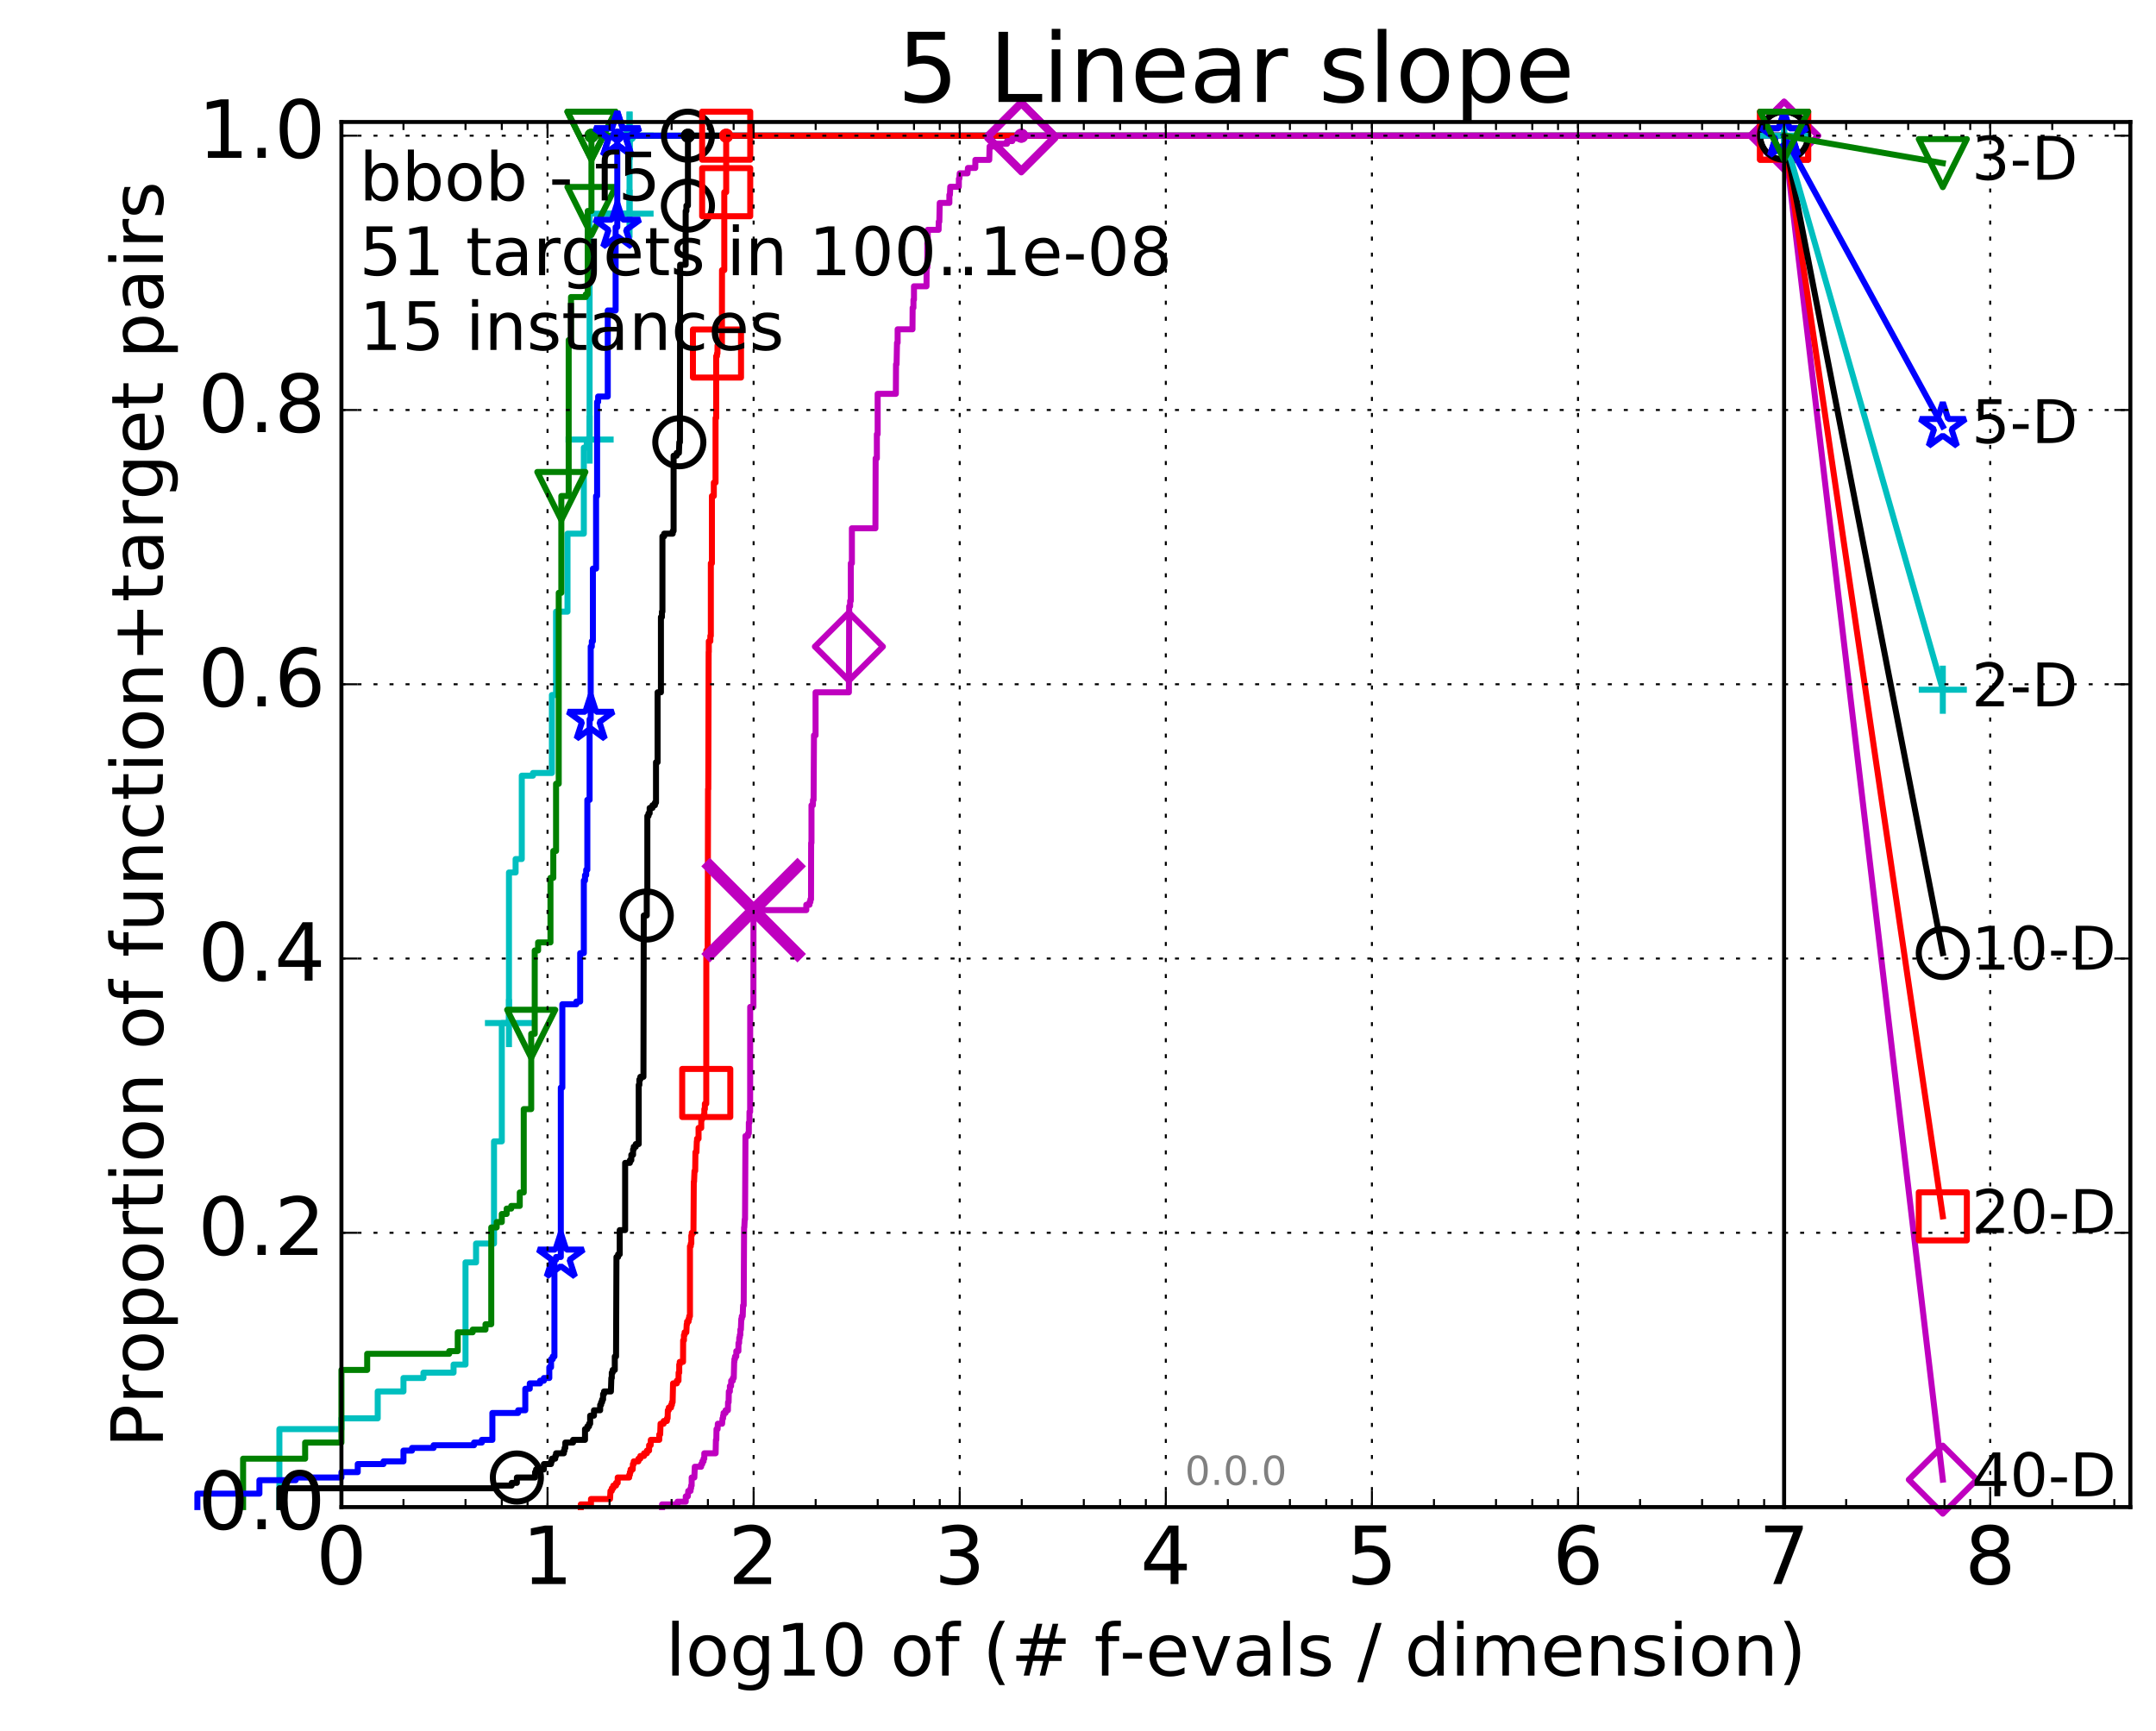 <?xml version="1.0" encoding="utf-8" standalone="no"?>
<!DOCTYPE svg PUBLIC "-//W3C//DTD SVG 1.1//EN"
  "http://www.w3.org/Graphics/SVG/1.1/DTD/svg11.dtd">
<!-- Created with matplotlib (http://matplotlib.org/) -->
<svg height="432pt" version="1.1" viewBox="0 0 538 432" width="538pt" xmlns="http://www.w3.org/2000/svg" xmlns:xlink="http://www.w3.org/1999/xlink">
 <defs>
  <style type="text/css">
*{stroke-linecap:butt;stroke-linejoin:round;stroke-miterlimit:100000;}
  </style>
 </defs>
 <g id="figure_1">
  <g id="patch_1">
   <path d="M 0 432.436 
L 538.8 432.436 
L 538.8 0 
L 0 0 
z
" style="fill:#ffffff;"/>
  </g>
  <g id="axes_1">
   <g id="patch_2">
    <path d="M 85.2 376.036 
L 531.6 376.036 
L 531.6 30.436 
L 85.2 30.436 
z
" style="fill:#ffffff;"/>
   </g>
   <g id="line2d_1">
    <defs>
     <path d="M 0 1.5 
C 0.398 1.5 0.779 1.342 1.061 1.061 
C 1.342 0.779 1.5 0.398 1.5 0 
C 1.5 -0.398 1.342 -0.779 1.061 -1.061 
C 0.779 -1.342 0.398 -1.5 0 -1.5 
C -0.398 -1.5 -0.779 -1.342 -1.061 -1.061 
C -1.342 -0.779 -1.5 -0.398 -1.5 0 
C -1.5 0.398 -1.342 0.779 -1.061 1.061 
C -0.779 1.342 -0.398 1.5 0 1.5 
z
" id="m1cb5780af4" style="stroke:#00bfbf;stroke-width:0.5;"/>
    </defs>
    <g>
     <use style="fill:#00bfbf;stroke:#00bfbf;stroke-width:0.5;" x="157.094" xlink:href="#m1cb5780af4" y="33.858"/>
     <use style="fill:#00bfbf;stroke:#00bfbf;stroke-width:0.5;" x="157.094" xlink:href="#m1cb5780af4" y="33.858"/>
    </g>
   </g>
   <g id="line2d_2">
    <path d="M 69.718 376.036 
L 69.718 356.579 
L 85.2 356.579 
L 85.2 353.895 
L 94.256 353.895 
L 94.256 347.186 
L 100.682 347.186 
L 100.682 343.831 
L 105.665 343.831 
L 105.665 342.489 
L 113.181 342.489 
L 113.181 340.477 
L 116.163 340.477 
L 116.163 314.981 
L 118.794 314.981 
L 118.794 310.284 
L 123.276 310.284 
L 123.276 284.789 
L 125.219 284.789 
L 125.219 255.267 
L 127.007 255.267 
L 127.007 217.695 
L 128.662 217.695 
L 128.662 214.34 
L 130.203 214.34 
L 130.203 193.541 
L 132.999 193.541 
L 132.999 192.87 
L 137.718 192.87 
L 137.718 173.413 
L 138.757 173.413 
L 138.757 152.614 
L 141.613 152.614 
L 141.613 133.157 
L 145.685 133.157 
L 145.685 111.687 
L 146.417 111.687 
L 146.417 109.674 
L 147.126 109.674 
L 147.126 53.315 
L 157.094 53.315 
L 157.094 33.858 
L 445.2 33.858 
" style="fill:none;stroke:#00bfbf;stroke-linecap:square;stroke-width:1.5;"/>
   </g>
   <g id="line2d_3">
    <defs>
     <path d="M -6 0 
L 6 0 
M 0 6 
L 0 -6 
" id="me558976b7b" style="stroke:#00bfbf;stroke-width:1.5;"/>
    </defs>
    <g>
     <use style="fill:none;stroke:#00bfbf;stroke-width:1.5;" x="127.007" xlink:href="#me558976b7b" y="255.267"/>
     <use style="fill:none;stroke:#00bfbf;stroke-width:1.5;" x="147.126" xlink:href="#me558976b7b" y="109.674"/>
     <use style="fill:none;stroke:#00bfbf;stroke-width:1.5;" x="157.094" xlink:href="#me558976b7b" y="53.315"/>
     <use style="fill:none;stroke:#00bfbf;stroke-width:1.5;" x="157.094" xlink:href="#me558976b7b" y="33.858"/>
     <use style="fill:none;stroke:#00bfbf;stroke-width:1.5;" x="157.094" xlink:href="#me558976b7b" y="33.858"/>
     <use style="fill:none;stroke:#00bfbf;stroke-width:1.5;" x="445.2" xlink:href="#me558976b7b" y="33.858"/>
    </g>
   </g>
   <g id="line2d_4"/>
   <g id="line2d_5">
    <defs>
     <path d="M 0 1.5 
C 0.398 1.5 0.779 1.342 1.061 1.061 
C 1.342 0.779 1.5 0.398 1.5 0 
C 1.5 -0.398 1.342 -0.779 1.061 -1.061 
C 0.779 -1.342 0.398 -1.5 0 -1.5 
C -0.398 -1.5 -0.779 -1.342 -1.061 -1.061 
C -1.342 -0.779 -1.5 -0.398 -1.5 0 
C -1.5 0.398 -1.342 0.779 -1.061 1.061 
C -0.779 1.342 -0.398 1.5 0 1.5 
z
" id="m2d13f899a5" style="stroke:#008000;stroke-width:0.5;"/>
    </defs>
    <g>
     <use style="fill:#008000;stroke:#008000;stroke-width:0.5;" x="147.587" xlink:href="#m2d13f899a5" y="33.858"/>
     <use style="fill:#008000;stroke:#008000;stroke-width:0.5;" x="147.587" xlink:href="#m2d13f899a5" y="33.858"/>
    </g>
   </g>
   <g id="line2d_6">
    <path d="M 60.662 376.036 
L 60.662 363.959 
L 76.144 363.959 
L 76.144 359.934 
L 85.2 359.934 
L 85.2 341.818 
L 91.625 341.818 
L 91.625 337.793 
L 112.091 337.793 
L 112.091 337.122 
L 114.22 337.122 
L 114.22 332.425 
L 117.951 332.425 
L 117.951 331.754 
L 121.147 331.754 
L 121.147 330.412 
L 122.589 330.412 
L 122.589 306.259 
L 123.943 306.259 
L 123.943 304.917 
L 125.219 304.917 
L 125.219 302.904 
L 126.427 302.904 
L 126.427 301.562 
L 127.572 301.562 
L 127.572 300.891 
L 129.701 300.891 
L 129.701 297.537 
L 130.694 297.537 
L 130.694 276.737 
L 132.556 276.737 
L 132.556 257.951 
L 133.432 257.951 
L 133.432 237.152 
L 134.275 237.152 
L 134.275 235.139 
L 137.361 235.139 
L 137.361 219.037 
L 138.07 219.037 
L 138.07 212.327 
L 138.757 212.327 
L 138.757 195.554 
L 139.424 195.554 
L 139.424 147.917 
L 140.072 147.917 
L 140.072 123.764 
L 141.908 123.764 
L 141.908 84.849 
L 142.489 84.849 
L 142.489 74.114 
L 146.176 74.114 
L 146.176 73.443 
L 146.656 73.443 
L 146.656 52.644 
L 147.587 52.644 
L 147.587 33.858 
L 445.2 33.858 
" style="fill:none;stroke:#008000;stroke-linecap:square;stroke-width:1.5;"/>
   </g>
   <g id="line2d_7">
    <defs>
     <path d="M -0 6 
L 6 -6 
L -6 -6 
z
" id="me57cdcefc2" style="stroke:#008000;stroke-linejoin:miter;stroke-width:1.5;"/>
    </defs>
    <g>
     <use style="fill:none;stroke:#008000;stroke-linejoin:miter;stroke-width:1.5;" x="132.556" xlink:href="#me57cdcefc2" y="257.951"/>
     <use style="fill:none;stroke:#008000;stroke-linejoin:miter;stroke-width:1.5;" x="140.072" xlink:href="#me57cdcefc2" y="123.764"/>
     <use style="fill:none;stroke:#008000;stroke-linejoin:miter;stroke-width:1.5;" x="147.587" xlink:href="#me57cdcefc2" y="52.644"/>
     <use style="fill:none;stroke:#008000;stroke-linejoin:miter;stroke-width:1.5;" x="147.587" xlink:href="#me57cdcefc2" y="33.858"/>
     <use style="fill:none;stroke:#008000;stroke-linejoin:miter;stroke-width:1.5;" x="147.587" xlink:href="#me57cdcefc2" y="33.858"/>
     <use style="fill:none;stroke:#008000;stroke-linejoin:miter;stroke-width:1.5;" x="445.2" xlink:href="#me57cdcefc2" y="33.858"/>
    </g>
   </g>
   <g id="line2d_8"/>
   <g id="line2d_9">
    <defs>
     <path d="M 0 1.5 
C 0.398 1.5 0.779 1.342 1.061 1.061 
C 1.342 0.779 1.5 0.398 1.5 0 
C 1.5 -0.398 1.342 -0.779 1.061 -1.061 
C 0.779 -1.342 0.398 -1.5 0 -1.5 
C -0.398 -1.5 -0.779 -1.342 -1.061 -1.061 
C -1.342 -0.779 -1.5 -0.398 -1.5 0 
C -1.5 0.398 -1.342 0.779 -1.061 1.061 
C -0.779 1.342 -0.398 1.5 0 1.5 
z
" id="m9904f173d6" style="stroke:#0000ff;stroke-width:0.5;"/>
    </defs>
    <g>
     <use style="fill:#0000ff;stroke:#0000ff;stroke-width:0.5;" x="154.035" xlink:href="#m9904f173d6" y="33.858"/>
     <use style="fill:#0000ff;stroke:#0000ff;stroke-width:0.5;" x="154.035" xlink:href="#m9904f173d6" y="33.858"/>
    </g>
   </g>
   <g id="line2d_10">
    <path d="M 49.253 376.036 
L 49.253 372.682 
L 64.735 372.682 
L 64.735 369.327 
L 73.791 369.327 
L 73.791 368.656 
L 85.2 368.656 
L 85.2 367.314 
L 89.272 367.314 
L 89.272 365.301 
L 95.698 365.301 
L 95.698 364.63 
L 100.682 364.63 
L 100.682 361.947 
L 102.81 361.947 
L 102.81 361.276 
L 108.197 361.276 
L 108.197 360.605 
L 118.292 360.605 
L 118.292 359.934 
L 120.235 359.934 
L 120.235 359.263 
L 122.866 359.263 
L 122.866 352.553 
L 129.291 352.553 
L 129.291 351.882 
L 131.079 351.882 
L 131.079 346.515 
L 132.196 346.515 
L 132.196 345.173 
L 134.766 345.173 
L 134.766 344.502 
L 135.717 344.502 
L 135.717 343.831 
L 137.071 343.831 
L 137.071 341.147 
L 137.505 341.147 
L 137.505 339.135 
L 137.93 339.135 
L 137.93 338.464 
L 138.348 338.464 
L 138.348 314.31 
L 138.757 314.31 
L 138.757 313.639 
L 139.944 313.639 
L 139.944 271.37 
L 140.325 271.37 
L 140.325 250.571 
L 143.822 250.571 
L 143.822 249.9 
L 144.773 249.9 
L 144.773 237.823 
L 145.685 237.823 
L 145.685 219.708 
L 145.981 219.708 
L 145.981 218.366 
L 146.272 218.366 
L 146.272 217.024 
L 146.561 217.024 
L 146.561 199.58 
L 147.126 199.58 
L 147.126 179.452 
L 147.404 179.452 
L 147.404 161.336 
L 147.678 161.336 
L 147.678 159.994 
L 147.948 159.994 
L 147.948 141.879 
L 148.741 141.879 
L 148.741 123.764 
L 149 123.764 
L 149 100.281 
L 149.255 100.281 
L 149.255 98.939 
L 151.659 98.939 
L 151.659 77.469 
L 153.621 77.469 
L 153.621 56.67 
L 154.035 56.67 
L 154.035 33.858 
L 445.2 33.858 
" style="fill:none;stroke:#0000ff;stroke-linecap:square;stroke-width:1.5;"/>
   </g>
   <g id="line2d_11">
    <defs>
     <path d="M 0 -6 
L -1.347 -1.854 
L -5.706 -1.854 
L -2.18 0.708 
L -3.527 4.854 
L -0 2.292 
L 3.527 4.854 
L 2.18 0.708 
L 5.706 -1.854 
L 1.347 -1.854 
z
" id="mc0b9c2425e" style="stroke:#0000ff;stroke-linejoin:bevel;stroke-width:1.5;"/>
    </defs>
    <g>
     <use style="fill:none;stroke:#0000ff;stroke-linejoin:bevel;stroke-width:1.5;" x="139.944" xlink:href="#mc0b9c2425e" y="313.639"/>
     <use style="fill:none;stroke:#0000ff;stroke-linejoin:bevel;stroke-width:1.5;" x="147.404" xlink:href="#mc0b9c2425e" y="179.452"/>
     <use style="fill:none;stroke:#0000ff;stroke-linejoin:bevel;stroke-width:1.5;" x="154.035" xlink:href="#mc0b9c2425e" y="56.67"/>
     <use style="fill:none;stroke:#0000ff;stroke-linejoin:bevel;stroke-width:1.5;" x="154.035" xlink:href="#mc0b9c2425e" y="33.858"/>
     <use style="fill:none;stroke:#0000ff;stroke-linejoin:bevel;stroke-width:1.5;" x="154.035" xlink:href="#mc0b9c2425e" y="33.858"/>
     <use style="fill:none;stroke:#0000ff;stroke-linejoin:bevel;stroke-width:1.5;" x="445.2" xlink:href="#mc0b9c2425e" y="33.858"/>
    </g>
   </g>
   <g id="line2d_12"/>
   <g id="line2d_13">
    <defs>
     <path d="M 0 1.5 
C 0.398 1.5 0.779 1.342 1.061 1.061 
C 1.342 0.779 1.5 0.398 1.5 0 
C 1.5 -0.398 1.342 -0.779 1.061 -1.061 
C 0.779 -1.342 0.398 -1.5 0 -1.5 
C -0.398 -1.5 -0.779 -1.342 -1.061 -1.061 
C -1.342 -0.779 -1.5 -0.398 -1.5 0 
C -1.5 0.398 -1.342 0.779 -1.061 1.061 
C -0.779 1.342 -0.398 1.5 0 1.5 
z
" id="m3febaf4f04" style="stroke:#000000;stroke-width:0.5;"/>
    </defs>
    <g>
     <use style="stroke:#000000;stroke-width:0.5;" x="171.664" xlink:href="#m3febaf4f04" y="33.858"/>
     <use style="stroke:#000000;stroke-width:0.5;" x="171.664" xlink:href="#m3febaf4f04" y="33.858"/>
    </g>
   </g>
   <g id="line2d_14">
    <path d="M 69.718 376.036 
L 69.718 371.34 
L 123.276 371.34 
L 123.276 370.669 
L 127.684 370.669 
L 127.684 369.998 
L 128.979 369.998 
L 128.979 368.656 
L 133.518 368.656 
L 133.518 367.314 
L 133.773 367.314 
L 133.773 366.643 
L 135.717 366.643 
L 135.717 365.301 
L 137.505 365.301 
L 137.505 364.63 
L 137.718 364.63 
L 137.718 363.959 
L 138.553 363.959 
L 138.553 363.288 
L 138.757 363.288 
L 138.757 362.617 
L 140.701 362.617 
L 140.701 361.947 
L 140.886 361.947 
L 140.886 361.276 
L 141.07 361.276 
L 141.07 359.934 
L 142.998 359.934 
L 142.998 359.263 
L 145.981 359.263 
L 145.981 356.579 
L 146.561 356.579 
L 146.561 355.908 
L 146.986 355.908 
L 146.986 355.237 
L 147.265 355.237 
L 147.265 353.224 
L 148.216 353.224 
L 148.216 351.882 
L 149.757 351.882 
L 149.757 350.541 
L 150.004 350.541 
L 150.004 349.87 
L 150.248 349.87 
L 150.248 349.199 
L 150.489 349.199 
L 150.489 347.857 
L 150.728 347.857 
L 150.728 347.186 
L 152.443 347.186 
L 152.552 343.831 
L 152.662 343.831 
L 152.662 342.489 
L 152.878 342.489 
L 152.878 341.818 
L 153.412 341.818 
L 153.412 338.464 
L 153.725 338.464 
L 153.829 313.639 
L 154.239 313.639 
L 154.239 312.968 
L 154.641 312.968 
L 154.641 306.93 
L 155.995 306.93 
L 155.995 290.156 
L 157.183 290.156 
L 157.183 289.485 
L 157.536 289.485 
L 157.536 288.143 
L 157.97 288.143 
L 157.97 286.802 
L 158.141 286.802 
L 158.141 286.131 
L 158.647 286.131 
L 158.647 285.46 
L 159.385 285.46 
L 159.385 270.699 
L 159.545 270.699 
L 159.545 269.357 
L 159.784 269.357 
L 159.784 268.686 
L 160.563 268.686 
L 160.639 228.43 
L 161.388 228.43 
L 161.388 223.062 
L 161.535 223.062 
L 161.535 203.605 
L 161.826 203.605 
L 161.826 202.934 
L 162.114 202.934 
L 162.114 201.592 
L 162.816 201.592 
L 162.816 200.922 
L 163.43 200.922 
L 163.43 200.251 
L 163.697 200.251 
L 163.697 190.187 
L 164.093 190.187 
L 164.093 172.742 
L 164.926 172.742 
L 164.926 153.956 
L 165.176 153.956 
L 165.176 152.614 
L 165.3 152.614 
L 165.3 133.828 
L 165.729 133.828 
L 165.729 133.157 
L 167.869 133.157 
L 167.869 132.486 
L 168.089 132.486 
L 168.089 113.7 
L 168.84 113.7 
L 168.84 113.029 
L 169.414 113.029 
L 169.516 110.345 
L 169.67 110.345 
L 169.72 66.063 
L 171.098 66.063 
L 171.098 52.644 
L 171.288 52.644 
L 171.288 51.302 
L 171.664 51.302 
L 171.664 33.858 
L 445.2 33.858 
L 445.2 33.858 
" style="fill:none;stroke:#000000;stroke-linecap:square;stroke-width:1.5;"/>
   </g>
   <g id="line2d_15">
    <defs>
     <path d="M 0 6 
C 1.591 6 3.117 5.368 4.243 4.243 
C 5.368 3.117 6 1.591 6 0 
C 6 -1.591 5.368 -3.117 4.243 -4.243 
C 3.117 -5.368 1.591 -6 0 -6 
C -1.591 -6 -3.117 -5.368 -4.243 -4.243 
C -5.368 -3.117 -6 -1.591 -6 0 
C -6 1.591 -5.368 3.117 -4.243 4.243 
C -3.117 5.368 -1.591 6 0 6 
z
" id="m4f1652a194" style="stroke:#000000;stroke-width:1.5;"/>
    </defs>
    <g>
     <use style="fill:none;stroke:#000000;stroke-width:1.5;" x="128.979" xlink:href="#m4f1652a194" y="368.656"/>
     <use style="fill:none;stroke:#000000;stroke-width:1.5;" x="161.388" xlink:href="#m4f1652a194" y="228.43"/>
     <use style="fill:none;stroke:#000000;stroke-width:1.5;" x="169.516" xlink:href="#m4f1652a194" y="110.345"/>
     <use style="fill:none;stroke:#000000;stroke-width:1.5;" x="171.664" xlink:href="#m4f1652a194" y="51.302"/>
     <use style="fill:none;stroke:#000000;stroke-width:1.5;" x="171.664" xlink:href="#m4f1652a194" y="33.858"/>
     <use style="fill:none;stroke:#000000;stroke-width:1.5;" x="445.2" xlink:href="#m4f1652a194" y="33.858"/>
    </g>
   </g>
   <g id="line2d_16"/>
   <g id="line2d_17">
    <defs>
     <path d="M 0 1.5 
C 0.398 1.5 0.779 1.342 1.061 1.061 
C 1.342 0.779 1.5 0.398 1.5 0 
C 1.5 -0.398 1.342 -0.779 1.061 -1.061 
C 0.779 -1.342 0.398 -1.5 0 -1.5 
C -0.398 -1.5 -0.779 -1.342 -1.061 -1.061 
C -1.342 -0.779 -1.5 -0.398 -1.5 0 
C -1.5 0.398 -1.342 0.779 -1.061 1.061 
C -0.779 1.342 -0.398 1.5 0 1.5 
z
" id="m94dc1dc4f0" style="stroke:#ff0000;stroke-width:0.5;"/>
    </defs>
    <g>
     <use style="fill:#ff0000;stroke:#ff0000;stroke-width:0.5;" x="181.211" xlink:href="#m94dc1dc4f0" y="33.858"/>
     <use style="fill:#ff0000;stroke:#ff0000;stroke-width:0.5;" x="181.211" xlink:href="#m94dc1dc4f0" y="33.858"/>
    </g>
   </g>
   <g id="line2d_18">
    <path d="M 144.927 376.036 
L 144.927 375.365 
L 147.472 375.365 
L 147.472 374.023 
L 152.222 374.023 
L 152.332 372.011 
L 152.662 372.011 
L 152.662 371.34 
L 153.04 371.34 
L 153.04 370.669 
L 153.725 370.669 
L 153.725 369.998 
L 154.137 369.998 
L 154.137 368.656 
L 157.005 368.656 
L 157.005 367.985 
L 157.183 367.985 
L 157.183 367.314 
L 157.36 367.314 
L 157.36 366.643 
L 157.884 366.643 
L 157.927 365.301 
L 158.141 365.301 
L 158.141 364.63 
L 159.304 364.63 
L 159.304 363.959 
L 159.784 363.959 
L 159.784 363.288 
L 160.715 363.288 
L 160.715 362.617 
L 161.425 362.617 
L 161.425 361.947 
L 161.971 361.947 
L 161.971 360.605 
L 162.362 360.605 
L 162.397 359.263 
L 164.513 359.263 
L 164.513 357.921 
L 164.736 357.921 
L 164.831 355.237 
L 165.608 355.237 
L 165.608 354.566 
L 166.417 354.566 
L 166.417 353.895 
L 166.592 353.895 
L 166.651 351.882 
L 166.883 351.882 
L 166.883 351.212 
L 167.452 351.212 
L 167.452 350.541 
L 167.675 350.541 
L 167.675 349.87 
L 167.842 349.87 
L 167.952 345.173 
L 168.893 345.173 
L 168.893 344.502 
L 169.311 344.502 
L 169.336 342.489 
L 169.491 342.489 
L 169.491 340.477 
L 169.619 340.477 
L 169.619 339.806 
L 170.445 339.806 
L 170.469 334.438 
L 170.665 334.438 
L 170.665 333.096 
L 170.834 333.096 
L 170.834 332.425 
L 171.265 332.425 
L 171.359 330.412 
L 171.453 330.412 
L 171.453 329.742 
L 171.826 329.742 
L 171.826 329.071 
L 171.987 329.071 
L 171.987 328.4 
L 172.17 328.4 
L 172.17 310.955 
L 172.374 310.955 
L 172.374 310.284 
L 172.508 310.284 
L 172.508 308.272 
L 172.62 308.272 
L 172.62 307.601 
L 173.04 307.601 
L 173.127 294.853 
L 173.192 294.853 
L 173.301 292.169 
L 173.473 292.169 
L 173.537 287.472 
L 173.793 287.472 
L 173.877 284.789 
L 173.94 284.789 
L 173.94 284.118 
L 174.315 284.118 
L 174.315 281.434 
L 174.987 281.434 
L 174.987 279.421 
L 175.147 279.421 
L 175.147 278.75 
L 175.639 278.75 
L 175.639 278.079 
L 175.755 278.079 
L 175.755 276.737 
L 175.891 276.737 
L 175.891 275.396 
L 176.235 275.396 
L 176.253 237.152 
L 176.592 237.152 
L 176.685 196.896 
L 176.741 196.896 
L 176.833 162.678 
L 176.87 162.678 
L 176.87 159.994 
L 177.254 159.994 
L 177.254 158.652 
L 177.38 158.652 
L 177.38 140.537 
L 177.649 140.537 
L 177.649 123.764 
L 178.124 123.764 
L 178.124 120.409 
L 178.555 120.409 
L 178.555 104.306 
L 178.709 104.306 
L 178.709 88.875 
L 178.912 88.875 
L 178.912 88.204 
L 179.029 88.204 
L 179.046 86.191 
L 180.139 86.191 
L 180.17 67.405 
L 180.735 67.405 
L 180.735 47.948 
L 181.211 47.948 
L 181.211 33.858 
L 445.2 33.858 
L 445.2 33.858 
" style="fill:none;stroke:#ff0000;stroke-linecap:square;stroke-width:1.5;"/>
   </g>
   <g id="line2d_19">
    <defs>
     <path d="M -6 6 
L 6 6 
L 6 -6 
L -6 -6 
z
" id="mc1426194d1" style="stroke:#ff0000;stroke-linejoin:miter;stroke-width:1.5;"/>
    </defs>
    <g>
     <use style="fill:none;stroke:#ff0000;stroke-linejoin:miter;stroke-width:1.5;" x="176.235" xlink:href="#mc1426194d1" y="272.712"/>
     <use style="fill:none;stroke:#ff0000;stroke-linejoin:miter;stroke-width:1.5;" x="178.912" xlink:href="#mc1426194d1" y="88.204"/>
     <use style="fill:none;stroke:#ff0000;stroke-linejoin:miter;stroke-width:1.5;" x="181.211" xlink:href="#mc1426194d1" y="47.948"/>
     <use style="fill:none;stroke:#ff0000;stroke-linejoin:miter;stroke-width:1.5;" x="181.211" xlink:href="#mc1426194d1" y="33.858"/>
     <use style="fill:none;stroke:#ff0000;stroke-linejoin:miter;stroke-width:1.5;" x="445.2" xlink:href="#mc1426194d1" y="33.858"/>
    </g>
   </g>
   <g id="line2d_20"/>
   <g id="line2d_21">
    <defs>
     <path d="M 0 1.5 
C 0.398 1.5 0.779 1.342 1.061 1.061 
C 1.342 0.779 1.5 0.398 1.5 0 
C 1.5 -0.398 1.342 -0.779 1.061 -1.061 
C 0.779 -1.342 0.398 -1.5 0 -1.5 
C -0.398 -1.5 -0.779 -1.342 -1.061 -1.061 
C -1.342 -0.779 -1.5 -0.398 -1.5 0 
C -1.5 0.398 -1.342 0.779 -1.061 1.061 
C -0.779 1.342 -0.398 1.5 0 1.5 
z
" id="m51ba6bc196" style="stroke:#bf00bf;stroke-width:0.5;"/>
    </defs>
    <g>
     <use style="fill:#bf00bf;stroke:#bf00bf;stroke-width:0.5;" x="254.854" xlink:href="#m51ba6bc196" y="33.858"/>
     <use style="fill:#bf00bf;stroke:#bf00bf;stroke-width:0.5;" x="254.854" xlink:href="#m51ba6bc196" y="33.858"/>
    </g>
   </g>
   <g id="line2d_22">
    <path d="M 165.207 376.036 
L 165.207 375.365 
L 169.051 375.365 
L 169.051 374.694 
L 171.122 374.694 
L 171.122 373.352 
L 171.641 373.352 
L 171.745 372.011 
L 172.317 372.011 
L 172.317 371.34 
L 172.452 371.34 
L 172.452 370.669 
L 172.598 370.669 
L 172.598 368.656 
L 173.268 368.656 
L 173.376 365.972 
L 174.957 365.972 
L 174.957 365.301 
L 175.246 365.301 
L 175.246 364.63 
L 175.561 364.63 
L 175.561 363.959 
L 175.746 363.959 
L 175.746 362.617 
L 178.573 362.617 
L 178.649 359.263 
L 178.751 359.263 
L 178.793 356.579 
L 179.071 356.579 
L 179.121 355.237 
L 180.194 355.237 
L 180.289 353.895 
L 180.431 353.895 
L 180.431 353.224 
L 180.549 353.224 
L 180.549 352.553 
L 181.051 352.553 
L 181.051 351.882 
L 181.639 351.882 
L 181.676 349.87 
L 181.817 349.87 
L 181.869 347.186 
L 182.132 347.186 
L 182.132 345.844 
L 182.429 345.844 
L 182.458 344.502 
L 182.87 344.502 
L 182.87 343.831 
L 183.101 343.831 
L 183.205 339.806 
L 183.254 339.806 
L 183.254 339.135 
L 183.406 339.135 
L 183.406 338.464 
L 183.727 338.464 
L 183.733 337.122 
L 184.256 337.122 
L 184.276 335.109 
L 184.434 335.109 
L 184.473 333.767 
L 184.61 333.767 
L 184.61 333.096 
L 184.74 333.096 
L 184.74 331.754 
L 184.876 331.754 
L 184.979 329.071 
L 185.107 329.071 
L 185.107 328.4 
L 185.335 328.4 
L 185.423 325.716 
L 185.579 325.716 
L 185.679 306.259 
L 185.735 306.259 
L 185.828 304.246 
L 185.914 304.246 
L 186.018 283.447 
L 186.651 283.447 
L 186.651 282.776 
L 186.853 282.776 
L 186.864 280.092 
L 187.011 280.092 
L 187.023 277.408 
L 187.186 277.408 
L 187.203 251.242 
L 188.007 251.242 
L 188.024 227.088 
L 201.198 227.088 
L 201.198 225.746 
L 202.005 225.746 
L 202.005 225.075 
L 202.219 225.075 
L 202.219 224.404 
L 202.381 224.404 
L 202.408 210.315 
L 202.493 210.315 
L 202.493 200.922 
L 202.844 200.922 
L 202.87 199.58 
L 203.022 199.58 
L 203.116 183.477 
L 203.514 183.477 
L 203.514 172.742 
L 211.83 172.742 
L 211.905 151.272 
L 212.134 151.272 
L 212.134 149.93 
L 212.308 149.93 
L 212.314 140.537 
L 212.578 140.537 
L 212.578 131.815 
L 218.449 131.815 
L 218.503 114.371 
L 218.81 114.371 
L 218.81 108.332 
L 219.008 108.332 
L 219.008 98.268 
L 223.548 98.268 
L 223.592 90.888 
L 223.729 90.888 
L 223.836 85.52 
L 223.994 85.52 
L 223.994 82.166 
L 227.697 82.166 
L 227.733 76.798 
L 227.936 76.798 
L 227.936 74.785 
L 228.068 74.785 
L 228.068 71.431 
L 231.195 71.431 
L 231.225 66.734 
L 231.399 66.734 
L 231.399 60.696 
L 231.512 60.696 
L 231.512 57.341 
L 234.218 57.341 
L 234.245 55.328 
L 234.397 55.328 
L 234.495 50.631 
L 236.904 50.631 
L 236.904 48.619 
L 237.039 48.619 
L 237.127 46.606 
L 239.259 46.606 
L 239.28 44.593 
L 239.402 44.593 
L 239.481 43.251 
L 241.428 43.251 
L 241.538 41.909 
L 243.369 41.909 
L 243.387 39.896 
L 246.854 39.896 
L 246.941 36.542 
L 248.538 36.542 
L 248.538 35.871 
L 251.288 35.871 
L 251.288 35.2 
L 252.611 35.2 
L 252.611 34.529 
L 254.854 34.529 
L 254.854 33.858 
L 445.2 33.858 
L 445.2 33.858 
" style="fill:none;stroke:#bf00bf;stroke-linecap:square;stroke-width:1.5;"/>
   </g>
   <g id="line2d_23">
    <defs>
     <path d="M -0 8.485 
L 8.485 0 
L 0 -8.485 
L -8.485 -0 
z
" id="m6f38f75d7c" style="stroke:#bf00bf;stroke-linejoin:miter;stroke-width:1.5;"/>
    </defs>
    <g>
     <use style="fill:none;stroke:#bf00bf;stroke-linejoin:miter;stroke-width:1.5;" x="211.83" xlink:href="#m6f38f75d7c" y="161.336"/>
     <use style="fill:none;stroke:#bf00bf;stroke-linejoin:miter;stroke-width:1.5;" x="254.854" xlink:href="#m6f38f75d7c" y="34.529"/>
     <use style="fill:none;stroke:#bf00bf;stroke-linejoin:miter;stroke-width:1.5;" x="254.854" xlink:href="#m6f38f75d7c" y="33.858"/>
     <use style="fill:none;stroke:#bf00bf;stroke-linejoin:miter;stroke-width:1.5;" x="254.854" xlink:href="#m6f38f75d7c" y="33.858"/>
     <use style="fill:none;stroke:#bf00bf;stroke-linejoin:miter;stroke-width:1.5;" x="445.2" xlink:href="#m6f38f75d7c" y="33.858"/>
    </g>
   </g>
   <g id="line2d_24"/>
   <g id="line2d_25">
    <path clip-path="url(#p9e0ed22471)" d="M 188.057 227.088 
" style="fill:none;stroke:#bf00bf;stroke-linecap:square;"/>
    <defs>
     <path d="M -12 12 
L 12 -12 
M -12 -12 
L 12 12 
" id="mc8e92c2878" style="stroke:#bf00bf;stroke-width:3.0;"/>
    </defs>
    <g clip-path="url(#p9e0ed22471)">
     <use style="fill:#bf00bf;stroke:#bf00bf;stroke-width:3.0;" x="188.057" xlink:href="#mc8e92c2878" y="227.088"/>
    </g>
   </g>
   <g id="line2d_26">
    <path d="M 445.2 33.858 
L 484.8 369.193 
" style="fill:none;stroke:#bf00bf;stroke-linecap:square;stroke-width:1.5;"/>
    <g>
     <use style="fill:none;stroke:#bf00bf;stroke-linejoin:miter;stroke-width:1.5;" x="445.2" xlink:href="#m6f38f75d7c" y="33.858"/>
     <use style="fill:none;stroke:#bf00bf;stroke-linejoin:miter;stroke-width:1.5;" x="484.8" xlink:href="#m6f38f75d7c" y="369.193"/>
    </g>
   </g>
   <g id="line2d_27">
    <path d="M 445.2 33.858 
L 484.8 303.494 
" style="fill:none;stroke:#ff0000;stroke-linecap:square;stroke-width:1.5;"/>
    <g>
     <use style="fill:none;stroke:#ff0000;stroke-linejoin:miter;stroke-width:1.5;" x="445.2" xlink:href="#mc1426194d1" y="33.858"/>
     <use style="fill:none;stroke:#ff0000;stroke-linejoin:miter;stroke-width:1.5;" x="484.8" xlink:href="#mc1426194d1" y="303.494"/>
    </g>
   </g>
   <g id="line2d_28">
    <path d="M 445.2 33.858 
L 484.8 237.796 
" style="fill:none;stroke:#000000;stroke-linecap:square;stroke-width:1.5;"/>
    <g>
     <use style="fill:none;stroke:#000000;stroke-width:1.5;" x="445.2" xlink:href="#m4f1652a194" y="33.858"/>
     <use style="fill:none;stroke:#000000;stroke-width:1.5;" x="484.8" xlink:href="#m4f1652a194" y="237.796"/>
    </g>
   </g>
   <g id="line2d_29">
    <path d="M 445.2 33.858 
L 484.8 172.098 
" style="fill:none;stroke:#00bfbf;stroke-linecap:square;stroke-width:1.5;"/>
    <g>
     <use style="fill:none;stroke:#00bfbf;stroke-width:1.5;" x="445.2" xlink:href="#me558976b7b" y="33.858"/>
     <use style="fill:none;stroke:#00bfbf;stroke-width:1.5;" x="484.8" xlink:href="#me558976b7b" y="172.098"/>
    </g>
   </g>
   <g id="line2d_30">
    <path d="M 445.2 33.858 
L 484.8 106.4 
" style="fill:none;stroke:#0000ff;stroke-linecap:square;stroke-width:1.5;"/>
    <g>
     <use style="fill:none;stroke:#0000ff;stroke-linejoin:bevel;stroke-width:1.5;" x="445.2" xlink:href="#mc0b9c2425e" y="33.858"/>
     <use style="fill:none;stroke:#0000ff;stroke-linejoin:bevel;stroke-width:1.5;" x="484.8" xlink:href="#mc0b9c2425e" y="106.4"/>
    </g>
   </g>
   <g id="line2d_31">
    <path d="M 445.2 33.858 
L 484.8 40.702 
" style="fill:none;stroke:#008000;stroke-linecap:square;stroke-width:1.5;"/>
    <g>
     <use style="fill:none;stroke:#008000;stroke-linejoin:miter;stroke-width:1.5;" x="445.2" xlink:href="#me57cdcefc2" y="33.858"/>
     <use style="fill:none;stroke:#008000;stroke-linejoin:miter;stroke-width:1.5;" x="484.8" xlink:href="#me57cdcefc2" y="40.702"/>
    </g>
   </g>
   <g id="line2d_32">
    <path d="M 445.2 376.036 
L 445.2 33.858 
" style="fill:none;stroke:#000000;stroke-linecap:square;"/>
   </g>
   <g id="patch_3">
    <path d="M 85.2 30.436 
L 531.6 30.436 
" style="fill:none;stroke:#000000;stroke-linecap:square;stroke-linejoin:miter;"/>
   </g>
   <g id="patch_4">
    <path d="M 531.6 376.036 
L 531.6 30.436 
" style="fill:none;stroke:#000000;stroke-linecap:square;stroke-linejoin:miter;"/>
   </g>
   <g id="patch_5">
    <path d="M 85.2 376.036 
L 531.6 376.036 
" style="fill:none;stroke:#000000;stroke-linecap:square;stroke-linejoin:miter;"/>
   </g>
   <g id="patch_6">
    <path d="M 85.2 376.036 
L 85.2 30.436 
" style="fill:none;stroke:#000000;stroke-linecap:square;stroke-linejoin:miter;"/>
   </g>
   <g id="matplotlib.axis_1">
    <g id="xtick_1">
     <g id="line2d_33">
      <path clip-path="url(#p9e0ed22471)" d="M 85.2 376.036 
L 85.2 30.436 
" style="fill:none;stroke:#000000;stroke-dasharray:1,3;stroke-dashoffset:0.0;stroke-width:0.5;"/>
     </g>
     <g id="line2d_34">
      <defs>
       <path d="M 0 0 
L 0 -4 
" id="m6ccd9feec3" style="stroke:#000000;stroke-width:0.5;"/>
      </defs>
      <g>
       <use style="stroke:#000000;stroke-width:0.5;" x="85.2" xlink:href="#m6ccd9feec3" y="376.036"/>
      </g>
     </g>
     <g id="line2d_35">
      <defs>
       <path d="M 0 0 
L 0 4 
" id="m0aab895779" style="stroke:#000000;stroke-width:0.5;"/>
      </defs>
      <g>
       <use style="stroke:#000000;stroke-width:0.5;" x="85.2" xlink:href="#m0aab895779" y="30.436"/>
      </g>
     </g>
     <g id="text_1">
      <!-- 0 -->
      <defs>
       <path d="M 31.781 66.406 
Q 24.172 66.406 20.328 58.906 
Q 16.5 51.422 16.5 36.375 
Q 16.5 21.391 20.328 13.891 
Q 24.172 6.391 31.781 6.391 
Q 39.453 6.391 43.281 13.891 
Q 47.125 21.391 47.125 36.375 
Q 47.125 51.422 43.281 58.906 
Q 39.453 66.406 31.781 66.406 
M 31.781 74.219 
Q 44.047 74.219 50.516 64.516 
Q 56.984 54.828 56.984 36.375 
Q 56.984 17.969 50.516 8.266 
Q 44.047 -1.422 31.781 -1.422 
Q 19.531 -1.422 13.062 8.266 
Q 6.594 17.969 6.594 36.375 
Q 6.594 54.828 13.062 64.516 
Q 19.531 74.219 31.781 74.219 
" id="BitstreamVeraSans-Roman-30"/>
      </defs>
      <g transform="translate(78.838 395.233)scale(0.2 -0.2)">
       <use xlink:href="#BitstreamVeraSans-Roman-30"/>
      </g>
     </g>
    </g>
    <g id="xtick_2">
     <g id="line2d_36">
      <path clip-path="url(#p9e0ed22471)" d="M 136.629 376.036 
L 136.629 30.436 
" style="fill:none;stroke:#000000;stroke-dasharray:1,3;stroke-dashoffset:0.0;stroke-width:0.5;"/>
     </g>
     <g id="line2d_37">
      <g>
       <use style="stroke:#000000;stroke-width:0.5;" x="136.629" xlink:href="#m6ccd9feec3" y="376.036"/>
      </g>
     </g>
     <g id="line2d_38">
      <g>
       <use style="stroke:#000000;stroke-width:0.5;" x="136.629" xlink:href="#m0aab895779" y="30.436"/>
      </g>
     </g>
     <g id="text_2">
      <!-- 1 -->
      <defs>
       <path d="M 12.406 8.297 
L 28.516 8.297 
L 28.516 63.922 
L 10.984 60.406 
L 10.984 69.391 
L 28.422 72.906 
L 38.281 72.906 
L 38.281 8.297 
L 54.391 8.297 
L 54.391 0 
L 12.406 0 
z
" id="BitstreamVeraSans-Roman-31"/>
      </defs>
      <g transform="translate(130.266 395.233)scale(0.2 -0.2)">
       <use xlink:href="#BitstreamVeraSans-Roman-31"/>
      </g>
     </g>
    </g>
    <g id="xtick_3">
     <g id="line2d_39">
      <path clip-path="url(#p9e0ed22471)" d="M 188.057 376.036 
L 188.057 30.436 
" style="fill:none;stroke:#000000;stroke-dasharray:1,3;stroke-dashoffset:0.0;stroke-width:0.5;"/>
     </g>
     <g id="line2d_40">
      <g>
       <use style="stroke:#000000;stroke-width:0.5;" x="188.057" xlink:href="#m6ccd9feec3" y="376.036"/>
      </g>
     </g>
     <g id="line2d_41">
      <g>
       <use style="stroke:#000000;stroke-width:0.5;" x="188.057" xlink:href="#m0aab895779" y="30.436"/>
      </g>
     </g>
     <g id="text_3">
      <!-- 2 -->
      <defs>
       <path d="M 19.188 8.297 
L 53.609 8.297 
L 53.609 0 
L 7.328 0 
L 7.328 8.297 
Q 12.938 14.109 22.625 23.891 
Q 32.328 33.688 34.812 36.531 
Q 39.547 41.844 41.422 45.531 
Q 43.312 49.219 43.312 52.781 
Q 43.312 58.594 39.234 62.25 
Q 35.156 65.922 28.609 65.922 
Q 23.969 65.922 18.812 64.312 
Q 13.672 62.703 7.812 59.422 
L 7.812 69.391 
Q 13.766 71.781 18.938 73 
Q 24.125 74.219 28.422 74.219 
Q 39.75 74.219 46.484 68.547 
Q 53.219 62.891 53.219 53.422 
Q 53.219 48.922 51.531 44.891 
Q 49.859 40.875 45.406 35.406 
Q 44.188 33.984 37.641 27.219 
Q 31.109 20.453 19.188 8.297 
" id="BitstreamVeraSans-Roman-32"/>
      </defs>
      <g transform="translate(181.695 395.233)scale(0.2 -0.2)">
       <use xlink:href="#BitstreamVeraSans-Roman-32"/>
      </g>
     </g>
    </g>
    <g id="xtick_4">
     <g id="line2d_42">
      <path clip-path="url(#p9e0ed22471)" d="M 239.486 376.036 
L 239.486 30.436 
" style="fill:none;stroke:#000000;stroke-dasharray:1,3;stroke-dashoffset:0.0;stroke-width:0.5;"/>
     </g>
     <g id="line2d_43">
      <g>
       <use style="stroke:#000000;stroke-width:0.5;" x="239.486" xlink:href="#m6ccd9feec3" y="376.036"/>
      </g>
     </g>
     <g id="line2d_44">
      <g>
       <use style="stroke:#000000;stroke-width:0.5;" x="239.486" xlink:href="#m0aab895779" y="30.436"/>
      </g>
     </g>
     <g id="text_4">
      <!-- 3 -->
      <defs>
       <path d="M 40.578 39.312 
Q 47.656 37.797 51.625 33 
Q 55.609 28.219 55.609 21.188 
Q 55.609 10.406 48.188 4.484 
Q 40.766 -1.422 27.094 -1.422 
Q 22.516 -1.422 17.656 -0.516 
Q 12.797 0.391 7.625 2.203 
L 7.625 11.719 
Q 11.719 9.328 16.594 8.109 
Q 21.484 6.891 26.812 6.891 
Q 36.078 6.891 40.938 10.547 
Q 45.797 14.203 45.797 21.188 
Q 45.797 27.641 41.281 31.266 
Q 36.766 34.906 28.719 34.906 
L 20.219 34.906 
L 20.219 43.016 
L 29.109 43.016 
Q 36.375 43.016 40.234 45.922 
Q 44.094 48.828 44.094 54.297 
Q 44.094 59.906 40.109 62.906 
Q 36.141 65.922 28.719 65.922 
Q 24.656 65.922 20.016 65.031 
Q 15.375 64.156 9.812 62.312 
L 9.812 71.094 
Q 15.438 72.656 20.344 73.438 
Q 25.25 74.219 29.594 74.219 
Q 40.828 74.219 47.359 69.109 
Q 53.906 64.016 53.906 55.328 
Q 53.906 49.266 50.438 45.094 
Q 46.969 40.922 40.578 39.312 
" id="BitstreamVeraSans-Roman-33"/>
      </defs>
      <g transform="translate(233.123 395.233)scale(0.2 -0.2)">
       <use xlink:href="#BitstreamVeraSans-Roman-33"/>
      </g>
     </g>
    </g>
    <g id="xtick_5">
     <g id="line2d_45">
      <path clip-path="url(#p9e0ed22471)" d="M 290.914 376.036 
L 290.914 30.436 
" style="fill:none;stroke:#000000;stroke-dasharray:1,3;stroke-dashoffset:0.0;stroke-width:0.5;"/>
     </g>
     <g id="line2d_46">
      <g>
       <use style="stroke:#000000;stroke-width:0.5;" x="290.914" xlink:href="#m6ccd9feec3" y="376.036"/>
      </g>
     </g>
     <g id="line2d_47">
      <g>
       <use style="stroke:#000000;stroke-width:0.5;" x="290.914" xlink:href="#m0aab895779" y="30.436"/>
      </g>
     </g>
     <g id="text_5">
      <!-- 4 -->
      <defs>
       <path d="M 37.797 64.312 
L 12.891 25.391 
L 37.797 25.391 
z
M 35.203 72.906 
L 47.609 72.906 
L 47.609 25.391 
L 58.016 25.391 
L 58.016 17.188 
L 47.609 17.188 
L 47.609 0 
L 37.797 0 
L 37.797 17.188 
L 4.891 17.188 
L 4.891 26.703 
z
" id="BitstreamVeraSans-Roman-34"/>
      </defs>
      <g transform="translate(284.552 395.233)scale(0.2 -0.2)">
       <use xlink:href="#BitstreamVeraSans-Roman-34"/>
      </g>
     </g>
    </g>
    <g id="xtick_6">
     <g id="line2d_48">
      <path clip-path="url(#p9e0ed22471)" d="M 342.343 376.036 
L 342.343 30.436 
" style="fill:none;stroke:#000000;stroke-dasharray:1,3;stroke-dashoffset:0.0;stroke-width:0.5;"/>
     </g>
     <g id="line2d_49">
      <g>
       <use style="stroke:#000000;stroke-width:0.5;" x="342.343" xlink:href="#m6ccd9feec3" y="376.036"/>
      </g>
     </g>
     <g id="line2d_50">
      <g>
       <use style="stroke:#000000;stroke-width:0.5;" x="342.343" xlink:href="#m0aab895779" y="30.436"/>
      </g>
     </g>
     <g id="text_6">
      <!-- 5 -->
      <defs>
       <path d="M 10.797 72.906 
L 49.516 72.906 
L 49.516 64.594 
L 19.828 64.594 
L 19.828 46.734 
Q 21.969 47.469 24.109 47.828 
Q 26.266 48.188 28.422 48.188 
Q 40.625 48.188 47.75 41.5 
Q 54.891 34.812 54.891 23.391 
Q 54.891 11.625 47.562 5.094 
Q 40.234 -1.422 26.906 -1.422 
Q 22.312 -1.422 17.547 -0.641 
Q 12.797 0.141 7.719 1.703 
L 7.719 11.625 
Q 12.109 9.234 16.797 8.062 
Q 21.484 6.891 26.703 6.891 
Q 35.156 6.891 40.078 11.328 
Q 45.016 15.766 45.016 23.391 
Q 45.016 31 40.078 35.438 
Q 35.156 39.891 26.703 39.891 
Q 22.75 39.891 18.812 39.016 
Q 14.891 38.141 10.797 36.281 
z
" id="BitstreamVeraSans-Roman-35"/>
      </defs>
      <g transform="translate(335.98 395.233)scale(0.2 -0.2)">
       <use xlink:href="#BitstreamVeraSans-Roman-35"/>
      </g>
     </g>
    </g>
    <g id="xtick_7">
     <g id="line2d_51">
      <path clip-path="url(#p9e0ed22471)" d="M 393.771 376.036 
L 393.771 30.436 
" style="fill:none;stroke:#000000;stroke-dasharray:1,3;stroke-dashoffset:0.0;stroke-width:0.5;"/>
     </g>
     <g id="line2d_52">
      <g>
       <use style="stroke:#000000;stroke-width:0.5;" x="393.771" xlink:href="#m6ccd9feec3" y="376.036"/>
      </g>
     </g>
     <g id="line2d_53">
      <g>
       <use style="stroke:#000000;stroke-width:0.5;" x="393.771" xlink:href="#m0aab895779" y="30.436"/>
      </g>
     </g>
     <g id="text_7">
      <!-- 6 -->
      <defs>
       <path d="M 33.016 40.375 
Q 26.375 40.375 22.484 35.828 
Q 18.609 31.297 18.609 23.391 
Q 18.609 15.531 22.484 10.953 
Q 26.375 6.391 33.016 6.391 
Q 39.656 6.391 43.531 10.953 
Q 47.406 15.531 47.406 23.391 
Q 47.406 31.297 43.531 35.828 
Q 39.656 40.375 33.016 40.375 
M 52.594 71.297 
L 52.594 62.312 
Q 48.875 64.062 45.094 64.984 
Q 41.312 65.922 37.594 65.922 
Q 27.828 65.922 22.672 59.328 
Q 17.531 52.734 16.797 39.406 
Q 19.672 43.656 24.016 45.922 
Q 28.375 48.188 33.594 48.188 
Q 44.578 48.188 50.953 41.516 
Q 57.328 34.859 57.328 23.391 
Q 57.328 12.156 50.688 5.359 
Q 44.047 -1.422 33.016 -1.422 
Q 20.359 -1.422 13.672 8.266 
Q 6.984 17.969 6.984 36.375 
Q 6.984 53.656 15.188 63.938 
Q 23.391 74.219 37.203 74.219 
Q 40.922 74.219 44.703 73.484 
Q 48.484 72.75 52.594 71.297 
" id="BitstreamVeraSans-Roman-36"/>
      </defs>
      <g transform="translate(387.409 395.233)scale(0.2 -0.2)">
       <use xlink:href="#BitstreamVeraSans-Roman-36"/>
      </g>
     </g>
    </g>
    <g id="xtick_8">
     <g id="line2d_54">
      <path clip-path="url(#p9e0ed22471)" d="M 445.2 376.036 
L 445.2 30.436 
" style="fill:none;stroke:#000000;stroke-dasharray:1,3;stroke-dashoffset:0.0;stroke-width:0.5;"/>
     </g>
     <g id="line2d_55">
      <g>
       <use style="stroke:#000000;stroke-width:0.5;" x="445.2" xlink:href="#m6ccd9feec3" y="376.036"/>
      </g>
     </g>
     <g id="line2d_56">
      <g>
       <use style="stroke:#000000;stroke-width:0.5;" x="445.2" xlink:href="#m0aab895779" y="30.436"/>
      </g>
     </g>
     <g id="text_8">
      <!-- 7 -->
      <defs>
       <path d="M 8.203 72.906 
L 55.078 72.906 
L 55.078 68.703 
L 28.609 0 
L 18.312 0 
L 43.219 64.594 
L 8.203 64.594 
z
" id="BitstreamVeraSans-Roman-37"/>
      </defs>
      <g transform="translate(438.837 395.233)scale(0.2 -0.2)">
       <use xlink:href="#BitstreamVeraSans-Roman-37"/>
      </g>
     </g>
    </g>
    <g id="xtick_9">
     <g id="line2d_57">
      <path clip-path="url(#p9e0ed22471)" d="M 496.629 376.036 
L 496.629 30.436 
" style="fill:none;stroke:#000000;stroke-dasharray:1,3;stroke-dashoffset:0.0;stroke-width:0.5;"/>
     </g>
     <g id="line2d_58">
      <g>
       <use style="stroke:#000000;stroke-width:0.5;" x="496.629" xlink:href="#m6ccd9feec3" y="376.036"/>
      </g>
     </g>
     <g id="line2d_59">
      <g>
       <use style="stroke:#000000;stroke-width:0.5;" x="496.629" xlink:href="#m0aab895779" y="30.436"/>
      </g>
     </g>
     <g id="text_9">
      <!-- 8 -->
      <defs>
       <path d="M 31.781 34.625 
Q 24.75 34.625 20.719 30.859 
Q 16.703 27.094 16.703 20.516 
Q 16.703 13.922 20.719 10.156 
Q 24.75 6.391 31.781 6.391 
Q 38.812 6.391 42.859 10.172 
Q 46.922 13.969 46.922 20.516 
Q 46.922 27.094 42.891 30.859 
Q 38.875 34.625 31.781 34.625 
M 21.922 38.812 
Q 15.578 40.375 12.031 44.719 
Q 8.5 49.078 8.5 55.328 
Q 8.5 64.062 14.719 69.141 
Q 20.953 74.219 31.781 74.219 
Q 42.672 74.219 48.875 69.141 
Q 55.078 64.062 55.078 55.328 
Q 55.078 49.078 51.531 44.719 
Q 48 40.375 41.703 38.812 
Q 48.828 37.156 52.797 32.312 
Q 56.781 27.484 56.781 20.516 
Q 56.781 9.906 50.312 4.234 
Q 43.844 -1.422 31.781 -1.422 
Q 19.734 -1.422 13.25 4.234 
Q 6.781 9.906 6.781 20.516 
Q 6.781 27.484 10.781 32.312 
Q 14.797 37.156 21.922 38.812 
M 18.312 54.391 
Q 18.312 48.734 21.844 45.562 
Q 25.391 42.391 31.781 42.391 
Q 38.141 42.391 41.719 45.562 
Q 45.312 48.734 45.312 54.391 
Q 45.312 60.062 41.719 63.234 
Q 38.141 66.406 31.781 66.406 
Q 25.391 66.406 21.844 63.234 
Q 18.312 60.062 18.312 54.391 
" id="BitstreamVeraSans-Roman-38"/>
      </defs>
      <g transform="translate(490.266 395.233)scale(0.2 -0.2)">
       <use xlink:href="#BitstreamVeraSans-Roman-38"/>
      </g>
     </g>
    </g>
    <g id="xtick_10">
     <g id="line2d_60">
      <defs>
       <path d="M 0 0 
L 0 -2 
" id="m0c958e8d81" style="stroke:#000000;stroke-width:0.5;"/>
      </defs>
      <g>
       <use style="stroke:#000000;stroke-width:0.5;" x="100.682" xlink:href="#m0c958e8d81" y="376.036"/>
      </g>
     </g>
     <g id="line2d_61">
      <defs>
       <path d="M 0 0 
L 0 2 
" id="m7199638149" style="stroke:#000000;stroke-width:0.5;"/>
      </defs>
      <g>
       <use style="stroke:#000000;stroke-width:0.5;" x="100.682" xlink:href="#m7199638149" y="30.436"/>
      </g>
     </g>
    </g>
    <g id="xtick_11">
     <g id="line2d_62">
      <g>
       <use style="stroke:#000000;stroke-width:0.5;" x="116.163" xlink:href="#m0c958e8d81" y="376.036"/>
      </g>
     </g>
     <g id="line2d_63">
      <g>
       <use style="stroke:#000000;stroke-width:0.5;" x="116.163" xlink:href="#m7199638149" y="30.436"/>
      </g>
     </g>
    </g>
    <g id="xtick_12">
     <g id="line2d_64">
      <g>
       <use style="stroke:#000000;stroke-width:0.5;" x="125.219" xlink:href="#m0c958e8d81" y="376.036"/>
      </g>
     </g>
     <g id="line2d_65">
      <g>
       <use style="stroke:#000000;stroke-width:0.5;" x="125.219" xlink:href="#m7199638149" y="30.436"/>
      </g>
     </g>
    </g>
    <g id="xtick_13">
     <g id="line2d_66">
      <g>
       <use style="stroke:#000000;stroke-width:0.5;" x="131.645" xlink:href="#m0c958e8d81" y="376.036"/>
      </g>
     </g>
     <g id="line2d_67">
      <g>
       <use style="stroke:#000000;stroke-width:0.5;" x="131.645" xlink:href="#m7199638149" y="30.436"/>
      </g>
     </g>
    </g>
    <g id="xtick_14">
     <g id="line2d_68">
      <g>
       <use style="stroke:#000000;stroke-width:0.5;" x="152.11" xlink:href="#m0c958e8d81" y="376.036"/>
      </g>
     </g>
     <g id="line2d_69">
      <g>
       <use style="stroke:#000000;stroke-width:0.5;" x="152.11" xlink:href="#m7199638149" y="30.436"/>
      </g>
     </g>
    </g>
    <g id="xtick_15">
     <g id="line2d_70">
      <g>
       <use style="stroke:#000000;stroke-width:0.5;" x="167.592" xlink:href="#m0c958e8d81" y="376.036"/>
      </g>
     </g>
     <g id="line2d_71">
      <g>
       <use style="stroke:#000000;stroke-width:0.5;" x="167.592" xlink:href="#m7199638149" y="30.436"/>
      </g>
     </g>
    </g>
    <g id="xtick_16">
     <g id="line2d_72">
      <g>
       <use style="stroke:#000000;stroke-width:0.5;" x="176.648" xlink:href="#m0c958e8d81" y="376.036"/>
      </g>
     </g>
     <g id="line2d_73">
      <g>
       <use style="stroke:#000000;stroke-width:0.5;" x="176.648" xlink:href="#m7199638149" y="30.436"/>
      </g>
     </g>
    </g>
    <g id="xtick_17">
     <g id="line2d_74">
      <g>
       <use style="stroke:#000000;stroke-width:0.5;" x="183.073" xlink:href="#m0c958e8d81" y="376.036"/>
      </g>
     </g>
     <g id="line2d_75">
      <g>
       <use style="stroke:#000000;stroke-width:0.5;" x="183.073" xlink:href="#m7199638149" y="30.436"/>
      </g>
     </g>
    </g>
    <g id="xtick_18">
     <g id="line2d_76">
      <g>
       <use style="stroke:#000000;stroke-width:0.5;" x="203.539" xlink:href="#m0c958e8d81" y="376.036"/>
      </g>
     </g>
     <g id="line2d_77">
      <g>
       <use style="stroke:#000000;stroke-width:0.5;" x="203.539" xlink:href="#m7199638149" y="30.436"/>
      </g>
     </g>
    </g>
    <g id="xtick_19">
     <g id="line2d_78">
      <g>
       <use style="stroke:#000000;stroke-width:0.5;" x="219.02" xlink:href="#m0c958e8d81" y="376.036"/>
      </g>
     </g>
     <g id="line2d_79">
      <g>
       <use style="stroke:#000000;stroke-width:0.5;" x="219.02" xlink:href="#m7199638149" y="30.436"/>
      </g>
     </g>
    </g>
    <g id="xtick_20">
     <g id="line2d_80">
      <g>
       <use style="stroke:#000000;stroke-width:0.5;" x="228.076" xlink:href="#m0c958e8d81" y="376.036"/>
      </g>
     </g>
     <g id="line2d_81">
      <g>
       <use style="stroke:#000000;stroke-width:0.5;" x="228.076" xlink:href="#m7199638149" y="30.436"/>
      </g>
     </g>
    </g>
    <g id="xtick_21">
     <g id="line2d_82">
      <g>
       <use style="stroke:#000000;stroke-width:0.5;" x="234.502" xlink:href="#m0c958e8d81" y="376.036"/>
      </g>
     </g>
     <g id="line2d_83">
      <g>
       <use style="stroke:#000000;stroke-width:0.5;" x="234.502" xlink:href="#m7199638149" y="30.436"/>
      </g>
     </g>
    </g>
    <g id="xtick_22">
     <g id="line2d_84">
      <g>
       <use style="stroke:#000000;stroke-width:0.5;" x="254.967" xlink:href="#m0c958e8d81" y="376.036"/>
      </g>
     </g>
     <g id="line2d_85">
      <g>
       <use style="stroke:#000000;stroke-width:0.5;" x="254.967" xlink:href="#m7199638149" y="30.436"/>
      </g>
     </g>
    </g>
    <g id="xtick_23">
     <g id="line2d_86">
      <g>
       <use style="stroke:#000000;stroke-width:0.5;" x="270.449" xlink:href="#m0c958e8d81" y="376.036"/>
      </g>
     </g>
     <g id="line2d_87">
      <g>
       <use style="stroke:#000000;stroke-width:0.5;" x="270.449" xlink:href="#m7199638149" y="30.436"/>
      </g>
     </g>
    </g>
    <g id="xtick_24">
     <g id="line2d_88">
      <g>
       <use style="stroke:#000000;stroke-width:0.5;" x="279.505" xlink:href="#m0c958e8d81" y="376.036"/>
      </g>
     </g>
     <g id="line2d_89">
      <g>
       <use style="stroke:#000000;stroke-width:0.5;" x="279.505" xlink:href="#m7199638149" y="30.436"/>
      </g>
     </g>
    </g>
    <g id="xtick_25">
     <g id="line2d_90">
      <g>
       <use style="stroke:#000000;stroke-width:0.5;" x="285.93" xlink:href="#m0c958e8d81" y="376.036"/>
      </g>
     </g>
     <g id="line2d_91">
      <g>
       <use style="stroke:#000000;stroke-width:0.5;" x="285.93" xlink:href="#m7199638149" y="30.436"/>
      </g>
     </g>
    </g>
    <g id="xtick_26">
     <g id="line2d_92">
      <g>
       <use style="stroke:#000000;stroke-width:0.5;" x="306.396" xlink:href="#m0c958e8d81" y="376.036"/>
      </g>
     </g>
     <g id="line2d_93">
      <g>
       <use style="stroke:#000000;stroke-width:0.5;" x="306.396" xlink:href="#m7199638149" y="30.436"/>
      </g>
     </g>
    </g>
    <g id="xtick_27">
     <g id="line2d_94">
      <g>
       <use style="stroke:#000000;stroke-width:0.5;" x="321.877" xlink:href="#m0c958e8d81" y="376.036"/>
      </g>
     </g>
     <g id="line2d_95">
      <g>
       <use style="stroke:#000000;stroke-width:0.5;" x="321.877" xlink:href="#m7199638149" y="30.436"/>
      </g>
     </g>
    </g>
    <g id="xtick_28">
     <g id="line2d_96">
      <g>
       <use style="stroke:#000000;stroke-width:0.5;" x="330.933" xlink:href="#m0c958e8d81" y="376.036"/>
      </g>
     </g>
     <g id="line2d_97">
      <g>
       <use style="stroke:#000000;stroke-width:0.5;" x="330.933" xlink:href="#m7199638149" y="30.436"/>
      </g>
     </g>
    </g>
    <g id="xtick_29">
     <g id="line2d_98">
      <g>
       <use style="stroke:#000000;stroke-width:0.5;" x="337.359" xlink:href="#m0c958e8d81" y="376.036"/>
      </g>
     </g>
     <g id="line2d_99">
      <g>
       <use style="stroke:#000000;stroke-width:0.5;" x="337.359" xlink:href="#m7199638149" y="30.436"/>
      </g>
     </g>
    </g>
    <g id="xtick_30">
     <g id="line2d_100">
      <g>
       <use style="stroke:#000000;stroke-width:0.5;" x="357.824" xlink:href="#m0c958e8d81" y="376.036"/>
      </g>
     </g>
     <g id="line2d_101">
      <g>
       <use style="stroke:#000000;stroke-width:0.5;" x="357.824" xlink:href="#m7199638149" y="30.436"/>
      </g>
     </g>
    </g>
    <g id="xtick_31">
     <g id="line2d_102">
      <g>
       <use style="stroke:#000000;stroke-width:0.5;" x="373.306" xlink:href="#m0c958e8d81" y="376.036"/>
      </g>
     </g>
     <g id="line2d_103">
      <g>
       <use style="stroke:#000000;stroke-width:0.5;" x="373.306" xlink:href="#m7199638149" y="30.436"/>
      </g>
     </g>
    </g>
    <g id="xtick_32">
     <g id="line2d_104">
      <g>
       <use style="stroke:#000000;stroke-width:0.5;" x="382.362" xlink:href="#m0c958e8d81" y="376.036"/>
      </g>
     </g>
     <g id="line2d_105">
      <g>
       <use style="stroke:#000000;stroke-width:0.5;" x="382.362" xlink:href="#m7199638149" y="30.436"/>
      </g>
     </g>
    </g>
    <g id="xtick_33">
     <g id="line2d_106">
      <g>
       <use style="stroke:#000000;stroke-width:0.5;" x="388.787" xlink:href="#m0c958e8d81" y="376.036"/>
      </g>
     </g>
     <g id="line2d_107">
      <g>
       <use style="stroke:#000000;stroke-width:0.5;" x="388.787" xlink:href="#m7199638149" y="30.436"/>
      </g>
     </g>
    </g>
    <g id="xtick_34">
     <g id="line2d_108">
      <g>
       <use style="stroke:#000000;stroke-width:0.5;" x="409.253" xlink:href="#m0c958e8d81" y="376.036"/>
      </g>
     </g>
     <g id="line2d_109">
      <g>
       <use style="stroke:#000000;stroke-width:0.5;" x="409.253" xlink:href="#m7199638149" y="30.436"/>
      </g>
     </g>
    </g>
    <g id="xtick_35">
     <g id="line2d_110">
      <g>
       <use style="stroke:#000000;stroke-width:0.5;" x="424.735" xlink:href="#m0c958e8d81" y="376.036"/>
      </g>
     </g>
     <g id="line2d_111">
      <g>
       <use style="stroke:#000000;stroke-width:0.5;" x="424.735" xlink:href="#m7199638149" y="30.436"/>
      </g>
     </g>
    </g>
    <g id="xtick_36">
     <g id="line2d_112">
      <g>
       <use style="stroke:#000000;stroke-width:0.5;" x="433.791" xlink:href="#m0c958e8d81" y="376.036"/>
      </g>
     </g>
     <g id="line2d_113">
      <g>
       <use style="stroke:#000000;stroke-width:0.5;" x="433.791" xlink:href="#m7199638149" y="30.436"/>
      </g>
     </g>
    </g>
    <g id="xtick_37">
     <g id="line2d_114">
      <g>
       <use style="stroke:#000000;stroke-width:0.5;" x="440.216" xlink:href="#m0c958e8d81" y="376.036"/>
      </g>
     </g>
     <g id="line2d_115">
      <g>
       <use style="stroke:#000000;stroke-width:0.5;" x="440.216" xlink:href="#m7199638149" y="30.436"/>
      </g>
     </g>
    </g>
    <g id="xtick_38">
     <g id="line2d_116">
      <g>
       <use style="stroke:#000000;stroke-width:0.5;" x="460.682" xlink:href="#m0c958e8d81" y="376.036"/>
      </g>
     </g>
     <g id="line2d_117">
      <g>
       <use style="stroke:#000000;stroke-width:0.5;" x="460.682" xlink:href="#m7199638149" y="30.436"/>
      </g>
     </g>
    </g>
    <g id="xtick_39">
     <g id="line2d_118">
      <g>
       <use style="stroke:#000000;stroke-width:0.5;" x="476.163" xlink:href="#m0c958e8d81" y="376.036"/>
      </g>
     </g>
     <g id="line2d_119">
      <g>
       <use style="stroke:#000000;stroke-width:0.5;" x="476.163" xlink:href="#m7199638149" y="30.436"/>
      </g>
     </g>
    </g>
    <g id="xtick_40">
     <g id="line2d_120">
      <g>
       <use style="stroke:#000000;stroke-width:0.5;" x="485.219" xlink:href="#m0c958e8d81" y="376.036"/>
      </g>
     </g>
     <g id="line2d_121">
      <g>
       <use style="stroke:#000000;stroke-width:0.5;" x="485.219" xlink:href="#m7199638149" y="30.436"/>
      </g>
     </g>
    </g>
    <g id="xtick_41">
     <g id="line2d_122">
      <g>
       <use style="stroke:#000000;stroke-width:0.5;" x="491.645" xlink:href="#m0c958e8d81" y="376.036"/>
      </g>
     </g>
     <g id="line2d_123">
      <g>
       <use style="stroke:#000000;stroke-width:0.5;" x="491.645" xlink:href="#m7199638149" y="30.436"/>
      </g>
     </g>
    </g>
    <g id="xtick_42">
     <g id="line2d_124">
      <g>
       <use style="stroke:#000000;stroke-width:0.5;" x="512.11" xlink:href="#m0c958e8d81" y="376.036"/>
      </g>
     </g>
     <g id="line2d_125">
      <g>
       <use style="stroke:#000000;stroke-width:0.5;" x="512.11" xlink:href="#m7199638149" y="30.436"/>
      </g>
     </g>
    </g>
    <g id="xtick_43">
     <g id="line2d_126">
      <g>
       <use style="stroke:#000000;stroke-width:0.5;" x="527.592" xlink:href="#m0c958e8d81" y="376.036"/>
      </g>
     </g>
     <g id="line2d_127">
      <g>
       <use style="stroke:#000000;stroke-width:0.5;" x="527.592" xlink:href="#m7199638149" y="30.436"/>
      </g>
     </g>
    </g>
    <g id="text_10">
     <!-- log10 of (# f-evals / dimension) -->
     <defs>
      <path id="BitstreamVeraSans-Roman-20"/>
      <path d="M 51.125 44 
L 36.922 44 
L 32.812 27.688 
L 47.125 27.688 
z
M 43.797 71.781 
L 38.719 51.516 
L 52.984 51.516 
L 58.109 71.781 
L 65.922 71.781 
L 60.891 51.516 
L 76.125 51.516 
L 76.125 44 
L 58.984 44 
L 54.984 27.688 
L 70.516 27.688 
L 70.516 20.219 
L 53.078 20.219 
L 48 0 
L 40.188 0 
L 45.219 20.219 
L 30.906 20.219 
L 25.875 0 
L 18.016 0 
L 23.094 20.219 
L 7.719 20.219 
L 7.719 27.688 
L 24.906 27.688 
L 29 44 
L 13.281 44 
L 13.281 51.516 
L 30.906 51.516 
L 35.891 71.781 
z
" id="BitstreamVeraSans-Roman-23"/>
      <path d="M 52 44.188 
Q 55.375 50.25 60.062 53.125 
Q 64.75 56 71.094 56 
Q 79.641 56 84.281 50.016 
Q 88.922 44.047 88.922 33.016 
L 88.922 0 
L 79.891 0 
L 79.891 32.719 
Q 79.891 40.578 77.094 44.375 
Q 74.312 48.188 68.609 48.188 
Q 61.625 48.188 57.562 43.547 
Q 53.516 38.922 53.516 30.906 
L 53.516 0 
L 44.484 0 
L 44.484 32.719 
Q 44.484 40.625 41.703 44.406 
Q 38.922 48.188 33.109 48.188 
Q 26.219 48.188 22.156 43.531 
Q 18.109 38.875 18.109 30.906 
L 18.109 0 
L 9.078 0 
L 9.078 54.688 
L 18.109 54.688 
L 18.109 46.188 
Q 21.188 51.219 25.484 53.609 
Q 29.781 56 35.688 56 
Q 41.656 56 45.828 52.969 
Q 50 49.953 52 44.188 
" id="BitstreamVeraSans-Roman-6d"/>
      <path d="M 54.891 33.016 
L 54.891 0 
L 45.906 0 
L 45.906 32.719 
Q 45.906 40.484 42.875 44.328 
Q 39.844 48.188 33.797 48.188 
Q 26.516 48.188 22.312 43.547 
Q 18.109 38.922 18.109 30.906 
L 18.109 0 
L 9.078 0 
L 9.078 54.688 
L 18.109 54.688 
L 18.109 46.188 
Q 21.344 51.125 25.703 53.562 
Q 30.078 56 35.797 56 
Q 45.219 56 50.047 50.172 
Q 54.891 44.344 54.891 33.016 
" id="BitstreamVeraSans-Roman-6e"/>
      <path d="M 31 75.875 
Q 24.469 64.656 21.281 53.656 
Q 18.109 42.672 18.109 31.391 
Q 18.109 20.125 21.312 9.062 
Q 24.516 -2 31 -13.188 
L 23.188 -13.188 
Q 15.875 -1.703 12.234 9.375 
Q 8.594 20.453 8.594 31.391 
Q 8.594 42.281 12.203 53.312 
Q 15.828 64.359 23.188 75.875 
z
" id="BitstreamVeraSans-Roman-28"/>
      <path d="M 30.609 48.391 
Q 23.391 48.391 19.188 42.75 
Q 14.984 37.109 14.984 27.297 
Q 14.984 17.484 19.156 11.844 
Q 23.344 6.203 30.609 6.203 
Q 37.797 6.203 41.984 11.859 
Q 46.188 17.531 46.188 27.297 
Q 46.188 37.016 41.984 42.703 
Q 37.797 48.391 30.609 48.391 
M 30.609 56 
Q 42.328 56 49.016 48.375 
Q 55.719 40.766 55.719 27.297 
Q 55.719 13.875 49.016 6.219 
Q 42.328 -1.422 30.609 -1.422 
Q 18.844 -1.422 12.172 6.219 
Q 5.516 13.875 5.516 27.297 
Q 5.516 40.766 12.172 48.375 
Q 18.844 56 30.609 56 
" id="BitstreamVeraSans-Roman-6f"/>
      <path d="M 9.422 75.984 
L 18.406 75.984 
L 18.406 0 
L 9.422 0 
z
" id="BitstreamVeraSans-Roman-6c"/>
      <path d="M 2.984 54.688 
L 12.5 54.688 
L 29.594 8.797 
L 46.688 54.688 
L 56.203 54.688 
L 35.688 0 
L 23.484 0 
z
" id="BitstreamVeraSans-Roman-76"/>
      <path d="M 9.422 54.688 
L 18.406 54.688 
L 18.406 0 
L 9.422 0 
z
M 9.422 75.984 
L 18.406 75.984 
L 18.406 64.594 
L 9.422 64.594 
z
" id="BitstreamVeraSans-Roman-69"/>
      <path d="M 4.891 31.391 
L 31.203 31.391 
L 31.203 23.391 
L 4.891 23.391 
z
" id="BitstreamVeraSans-Roman-2d"/>
      <path d="M 25.391 72.906 
L 33.688 72.906 
L 8.297 -9.281 
L 0 -9.281 
z
" id="BitstreamVeraSans-Roman-2f"/>
      <path d="M 56.203 29.594 
L 56.203 25.203 
L 14.891 25.203 
Q 15.484 15.922 20.484 11.062 
Q 25.484 6.203 34.422 6.203 
Q 39.594 6.203 44.453 7.469 
Q 49.312 8.734 54.109 11.281 
L 54.109 2.781 
Q 49.266 0.734 44.188 -0.344 
Q 39.109 -1.422 33.891 -1.422 
Q 20.797 -1.422 13.156 6.188 
Q 5.516 13.812 5.516 26.812 
Q 5.516 40.234 12.766 48.109 
Q 20.016 56 32.328 56 
Q 43.359 56 49.781 48.891 
Q 56.203 41.797 56.203 29.594 
M 47.219 32.234 
Q 47.125 39.594 43.094 43.984 
Q 39.062 48.391 32.422 48.391 
Q 24.906 48.391 20.391 44.141 
Q 15.875 39.891 15.188 32.172 
z
" id="BitstreamVeraSans-Roman-65"/>
      <path d="M 45.406 46.391 
L 45.406 75.984 
L 54.391 75.984 
L 54.391 0 
L 45.406 0 
L 45.406 8.203 
Q 42.578 3.328 38.25 0.953 
Q 33.938 -1.422 27.875 -1.422 
Q 17.969 -1.422 11.734 6.484 
Q 5.516 14.406 5.516 27.297 
Q 5.516 40.188 11.734 48.094 
Q 17.969 56 27.875 56 
Q 33.938 56 38.25 53.625 
Q 42.578 51.266 45.406 46.391 
M 14.797 27.297 
Q 14.797 17.391 18.875 11.75 
Q 22.953 6.109 30.078 6.109 
Q 37.203 6.109 41.297 11.75 
Q 45.406 17.391 45.406 27.297 
Q 45.406 37.203 41.297 42.844 
Q 37.203 48.484 30.078 48.484 
Q 22.953 48.484 18.875 42.844 
Q 14.797 37.203 14.797 27.297 
" id="BitstreamVeraSans-Roman-64"/>
      <path d="M 45.406 27.984 
Q 45.406 37.75 41.375 43.109 
Q 37.359 48.484 30.078 48.484 
Q 22.859 48.484 18.828 43.109 
Q 14.797 37.75 14.797 27.984 
Q 14.797 18.266 18.828 12.891 
Q 22.859 7.516 30.078 7.516 
Q 37.359 7.516 41.375 12.891 
Q 45.406 18.266 45.406 27.984 
M 54.391 6.781 
Q 54.391 -7.172 48.188 -13.984 
Q 42 -20.797 29.203 -20.797 
Q 24.469 -20.797 20.266 -20.094 
Q 16.062 -19.391 12.109 -17.922 
L 12.109 -9.188 
Q 16.062 -11.328 19.922 -12.344 
Q 23.781 -13.375 27.781 -13.375 
Q 36.625 -13.375 41.016 -8.766 
Q 45.406 -4.156 45.406 5.172 
L 45.406 9.625 
Q 42.625 4.781 38.281 2.391 
Q 33.938 0 27.875 0 
Q 17.828 0 11.672 7.656 
Q 5.516 15.328 5.516 27.984 
Q 5.516 40.672 11.672 48.328 
Q 17.828 56 27.875 56 
Q 33.938 56 38.281 53.609 
Q 42.625 51.219 45.406 46.391 
L 45.406 54.688 
L 54.391 54.688 
z
" id="BitstreamVeraSans-Roman-67"/>
      <path d="M 37.109 75.984 
L 37.109 68.5 
L 28.516 68.5 
Q 23.688 68.5 21.797 66.547 
Q 19.922 64.594 19.922 59.516 
L 19.922 54.688 
L 34.719 54.688 
L 34.719 47.703 
L 19.922 47.703 
L 19.922 0 
L 10.891 0 
L 10.891 47.703 
L 2.297 47.703 
L 2.297 54.688 
L 10.891 54.688 
L 10.891 58.5 
Q 10.891 67.625 15.141 71.797 
Q 19.391 75.984 28.609 75.984 
z
" id="BitstreamVeraSans-Roman-66"/>
      <path d="M 34.281 27.484 
Q 23.391 27.484 19.188 25 
Q 14.984 22.516 14.984 16.5 
Q 14.984 11.719 18.141 8.906 
Q 21.297 6.109 26.703 6.109 
Q 34.188 6.109 38.703 11.406 
Q 43.219 16.703 43.219 25.484 
L 43.219 27.484 
z
M 52.203 31.203 
L 52.203 0 
L 43.219 0 
L 43.219 8.297 
Q 40.141 3.328 35.547 0.953 
Q 30.953 -1.422 24.312 -1.422 
Q 15.922 -1.422 10.953 3.297 
Q 6 8.016 6 15.922 
Q 6 25.141 12.172 29.828 
Q 18.359 34.516 30.609 34.516 
L 43.219 34.516 
L 43.219 35.406 
Q 43.219 41.609 39.141 45 
Q 35.062 48.391 27.688 48.391 
Q 23 48.391 18.547 47.266 
Q 14.109 46.141 10.016 43.891 
L 10.016 52.203 
Q 14.938 54.109 19.578 55.047 
Q 24.219 56 28.609 56 
Q 40.484 56 46.344 49.844 
Q 52.203 43.703 52.203 31.203 
" id="BitstreamVeraSans-Roman-61"/>
      <path d="M 44.281 53.078 
L 44.281 44.578 
Q 40.484 46.531 36.375 47.5 
Q 32.281 48.484 27.875 48.484 
Q 21.188 48.484 17.844 46.438 
Q 14.5 44.391 14.5 40.281 
Q 14.5 37.156 16.891 35.375 
Q 19.281 33.594 26.516 31.984 
L 29.594 31.297 
Q 39.156 29.25 43.188 25.516 
Q 47.219 21.781 47.219 15.094 
Q 47.219 7.469 41.188 3.016 
Q 35.156 -1.422 24.609 -1.422 
Q 20.219 -1.422 15.453 -0.562 
Q 10.688 0.297 5.422 2 
L 5.422 11.281 
Q 10.406 8.688 15.234 7.391 
Q 20.062 6.109 24.812 6.109 
Q 31.156 6.109 34.562 8.281 
Q 37.984 10.453 37.984 14.406 
Q 37.984 18.062 35.516 20.016 
Q 33.062 21.969 24.703 23.781 
L 21.578 24.516 
Q 13.234 26.266 9.516 29.906 
Q 5.812 33.547 5.812 39.891 
Q 5.812 47.609 11.281 51.797 
Q 16.75 56 26.812 56 
Q 31.781 56 36.172 55.266 
Q 40.578 54.547 44.281 53.078 
" id="BitstreamVeraSans-Roman-73"/>
      <path d="M 8.016 75.875 
L 15.828 75.875 
Q 23.141 64.359 26.781 53.312 
Q 30.422 42.281 30.422 31.391 
Q 30.422 20.453 26.781 9.375 
Q 23.141 -1.703 15.828 -13.188 
L 8.016 -13.188 
Q 14.5 -2 17.703 9.062 
Q 20.906 20.125 20.906 31.391 
Q 20.906 42.672 17.703 53.656 
Q 14.5 64.656 8.016 75.875 
" id="BitstreamVeraSans-Roman-29"/>
     </defs>
     <g transform="translate(166.055 418.07)scale(0.18 -0.18)">
      <use xlink:href="#BitstreamVeraSans-Roman-6c"/>
      <use x="27.783" xlink:href="#BitstreamVeraSans-Roman-6f"/>
      <use x="88.965" xlink:href="#BitstreamVeraSans-Roman-67"/>
      <use x="152.441" xlink:href="#BitstreamVeraSans-Roman-31"/>
      <use x="216.064" xlink:href="#BitstreamVeraSans-Roman-30"/>
      <use x="279.688" xlink:href="#BitstreamVeraSans-Roman-20"/>
      <use x="311.475" xlink:href="#BitstreamVeraSans-Roman-6f"/>
      <use x="372.656" xlink:href="#BitstreamVeraSans-Roman-66"/>
      <use x="407.861" xlink:href="#BitstreamVeraSans-Roman-20"/>
      <use x="439.648" xlink:href="#BitstreamVeraSans-Roman-28"/>
      <use x="478.662" xlink:href="#BitstreamVeraSans-Roman-23"/>
      <use x="562.451" xlink:href="#BitstreamVeraSans-Roman-20"/>
      <use x="594.238" xlink:href="#BitstreamVeraSans-Roman-66"/>
      <use x="629.365" xlink:href="#BitstreamVeraSans-Roman-2d"/>
      <use x="665.449" xlink:href="#BitstreamVeraSans-Roman-65"/>
      <use x="726.973" xlink:href="#BitstreamVeraSans-Roman-76"/>
      <use x="786.152" xlink:href="#BitstreamVeraSans-Roman-61"/>
      <use x="847.432" xlink:href="#BitstreamVeraSans-Roman-6c"/>
      <use x="875.215" xlink:href="#BitstreamVeraSans-Roman-73"/>
      <use x="927.314" xlink:href="#BitstreamVeraSans-Roman-20"/>
      <use x="959.102" xlink:href="#BitstreamVeraSans-Roman-2f"/>
      <use x="992.793" xlink:href="#BitstreamVeraSans-Roman-20"/>
      <use x="1024.58" xlink:href="#BitstreamVeraSans-Roman-64"/>
      <use x="1088.057" xlink:href="#BitstreamVeraSans-Roman-69"/>
      <use x="1115.84" xlink:href="#BitstreamVeraSans-Roman-6d"/>
      <use x="1213.252" xlink:href="#BitstreamVeraSans-Roman-65"/>
      <use x="1274.775" xlink:href="#BitstreamVeraSans-Roman-6e"/>
      <use x="1338.154" xlink:href="#BitstreamVeraSans-Roman-73"/>
      <use x="1390.254" xlink:href="#BitstreamVeraSans-Roman-69"/>
      <use x="1418.037" xlink:href="#BitstreamVeraSans-Roman-6f"/>
      <use x="1479.219" xlink:href="#BitstreamVeraSans-Roman-6e"/>
      <use x="1542.598" xlink:href="#BitstreamVeraSans-Roman-29"/>
     </g>
    </g>
   </g>
   <g id="matplotlib.axis_2">
    <g id="ytick_1">
     <g id="line2d_128">
      <path clip-path="url(#p9e0ed22471)" d="M 85.2 376.036 
L 531.6 376.036 
" style="fill:none;stroke:#000000;stroke-dasharray:1,3;stroke-dashoffset:0.0;stroke-width:0.5;"/>
     </g>
     <g id="line2d_129">
      <defs>
       <path d="M 0 0 
L 4 0 
" id="mf7c3d8fc6d" style="stroke:#000000;stroke-width:0.5;"/>
      </defs>
      <g>
       <use style="stroke:#000000;stroke-width:0.5;" x="85.2" xlink:href="#mf7c3d8fc6d" y="376.036"/>
      </g>
     </g>
     <g id="line2d_130">
      <defs>
       <path d="M 0 0 
L -4 0 
" id="m3d4a0588ea" style="stroke:#000000;stroke-width:0.5;"/>
      </defs>
      <g>
       <use style="stroke:#000000;stroke-width:0.5;" x="531.6" xlink:href="#m3d4a0588ea" y="376.036"/>
      </g>
     </g>
     <g id="text_11">
      <!-- 0.0 -->
      <defs>
       <path d="M 10.688 12.406 
L 21 12.406 
L 21 0 
L 10.688 0 
z
" id="BitstreamVeraSans-Roman-2e"/>
      </defs>
      <g transform="translate(49.394 381.555)scale(0.2 -0.2)">
       <use xlink:href="#BitstreamVeraSans-Roman-30"/>
       <use x="63.623" xlink:href="#BitstreamVeraSans-Roman-2e"/>
       <use x="95.41" xlink:href="#BitstreamVeraSans-Roman-30"/>
      </g>
     </g>
    </g>
    <g id="ytick_2">
     <g id="line2d_131">
      <path clip-path="url(#p9e0ed22471)" d="M 85.2 307.601 
L 531.6 307.601 
" style="fill:none;stroke:#000000;stroke-dasharray:1,3;stroke-dashoffset:0.0;stroke-width:0.5;"/>
     </g>
     <g id="line2d_132">
      <g>
       <use style="stroke:#000000;stroke-width:0.5;" x="85.2" xlink:href="#mf7c3d8fc6d" y="307.601"/>
      </g>
     </g>
     <g id="line2d_133">
      <g>
       <use style="stroke:#000000;stroke-width:0.5;" x="531.6" xlink:href="#m3d4a0588ea" y="307.601"/>
      </g>
     </g>
     <g id="text_12">
      <!-- 0.2 -->
      <g transform="translate(49.394 313.119)scale(0.2 -0.2)">
       <use xlink:href="#BitstreamVeraSans-Roman-30"/>
       <use x="63.623" xlink:href="#BitstreamVeraSans-Roman-2e"/>
       <use x="95.41" xlink:href="#BitstreamVeraSans-Roman-32"/>
      </g>
     </g>
    </g>
    <g id="ytick_3">
     <g id="line2d_134">
      <path clip-path="url(#p9e0ed22471)" d="M 85.2 239.165 
L 531.6 239.165 
" style="fill:none;stroke:#000000;stroke-dasharray:1,3;stroke-dashoffset:0.0;stroke-width:0.5;"/>
     </g>
     <g id="line2d_135">
      <g>
       <use style="stroke:#000000;stroke-width:0.5;" x="85.2" xlink:href="#mf7c3d8fc6d" y="239.165"/>
      </g>
     </g>
     <g id="line2d_136">
      <g>
       <use style="stroke:#000000;stroke-width:0.5;" x="531.6" xlink:href="#m3d4a0588ea" y="239.165"/>
      </g>
     </g>
     <g id="text_13">
      <!-- 0.4 -->
      <g transform="translate(49.394 244.684)scale(0.2 -0.2)">
       <use xlink:href="#BitstreamVeraSans-Roman-30"/>
       <use x="63.623" xlink:href="#BitstreamVeraSans-Roman-2e"/>
       <use x="95.41" xlink:href="#BitstreamVeraSans-Roman-34"/>
      </g>
     </g>
    </g>
    <g id="ytick_4">
     <g id="line2d_137">
      <path clip-path="url(#p9e0ed22471)" d="M 85.2 170.729 
L 531.6 170.729 
" style="fill:none;stroke:#000000;stroke-dasharray:1,3;stroke-dashoffset:0.0;stroke-width:0.5;"/>
     </g>
     <g id="line2d_138">
      <g>
       <use style="stroke:#000000;stroke-width:0.5;" x="85.2" xlink:href="#mf7c3d8fc6d" y="170.729"/>
      </g>
     </g>
     <g id="line2d_139">
      <g>
       <use style="stroke:#000000;stroke-width:0.5;" x="531.6" xlink:href="#m3d4a0588ea" y="170.729"/>
      </g>
     </g>
     <g id="text_14">
      <!-- 0.6 -->
      <g transform="translate(49.394 176.248)scale(0.2 -0.2)">
       <use xlink:href="#BitstreamVeraSans-Roman-30"/>
       <use x="63.623" xlink:href="#BitstreamVeraSans-Roman-2e"/>
       <use x="95.41" xlink:href="#BitstreamVeraSans-Roman-36"/>
      </g>
     </g>
    </g>
    <g id="ytick_5">
     <g id="line2d_140">
      <path clip-path="url(#p9e0ed22471)" d="M 85.2 102.294 
L 531.6 102.294 
" style="fill:none;stroke:#000000;stroke-dasharray:1,3;stroke-dashoffset:0.0;stroke-width:0.5;"/>
     </g>
     <g id="line2d_141">
      <g>
       <use style="stroke:#000000;stroke-width:0.5;" x="85.2" xlink:href="#mf7c3d8fc6d" y="102.294"/>
      </g>
     </g>
     <g id="line2d_142">
      <g>
       <use style="stroke:#000000;stroke-width:0.5;" x="531.6" xlink:href="#m3d4a0588ea" y="102.294"/>
      </g>
     </g>
     <g id="text_15">
      <!-- 0.8 -->
      <g transform="translate(49.394 107.812)scale(0.2 -0.2)">
       <use xlink:href="#BitstreamVeraSans-Roman-30"/>
       <use x="63.623" xlink:href="#BitstreamVeraSans-Roman-2e"/>
       <use x="95.41" xlink:href="#BitstreamVeraSans-Roman-38"/>
      </g>
     </g>
    </g>
    <g id="ytick_6">
     <g id="line2d_143">
      <path clip-path="url(#p9e0ed22471)" d="M 85.2 33.858 
L 531.6 33.858 
" style="fill:none;stroke:#000000;stroke-dasharray:1,3;stroke-dashoffset:0.0;stroke-width:0.5;"/>
     </g>
     <g id="line2d_144">
      <g>
       <use style="stroke:#000000;stroke-width:0.5;" x="85.2" xlink:href="#mf7c3d8fc6d" y="33.858"/>
      </g>
     </g>
     <g id="line2d_145">
      <g>
       <use style="stroke:#000000;stroke-width:0.5;" x="531.6" xlink:href="#m3d4a0588ea" y="33.858"/>
      </g>
     </g>
     <g id="text_16">
      <!-- 1.0 -->
      <g transform="translate(49.394 39.377)scale(0.2 -0.2)">
       <use xlink:href="#BitstreamVeraSans-Roman-31"/>
       <use x="63.623" xlink:href="#BitstreamVeraSans-Roman-2e"/>
       <use x="95.41" xlink:href="#BitstreamVeraSans-Roman-30"/>
      </g>
     </g>
    </g>
    <g id="text_17">
     <!-- Proportion of function+target pairs -->
     <defs>
      <path d="M 19.672 64.797 
L 19.672 37.406 
L 32.078 37.406 
Q 38.969 37.406 42.719 40.969 
Q 46.484 44.531 46.484 51.125 
Q 46.484 57.672 42.719 61.234 
Q 38.969 64.797 32.078 64.797 
z
M 9.812 72.906 
L 32.078 72.906 
Q 44.344 72.906 50.609 67.359 
Q 56.891 61.812 56.891 51.125 
Q 56.891 40.328 50.609 34.812 
Q 44.344 29.297 32.078 29.297 
L 19.672 29.297 
L 19.672 0 
L 9.812 0 
z
" id="BitstreamVeraSans-Roman-50"/>
      <path d="M 46 62.703 
L 46 35.5 
L 73.188 35.5 
L 73.188 27.203 
L 46 27.203 
L 46 0 
L 37.797 0 
L 37.797 27.203 
L 10.594 27.203 
L 10.594 35.5 
L 37.797 35.5 
L 37.797 62.703 
z
" id="BitstreamVeraSans-Roman-2b"/>
      <path d="M 18.109 8.203 
L 18.109 -20.797 
L 9.078 -20.797 
L 9.078 54.688 
L 18.109 54.688 
L 18.109 46.391 
Q 20.953 51.266 25.266 53.625 
Q 29.594 56 35.594 56 
Q 45.562 56 51.781 48.094 
Q 58.016 40.188 58.016 27.297 
Q 58.016 14.406 51.781 6.484 
Q 45.562 -1.422 35.594 -1.422 
Q 29.594 -1.422 25.266 0.953 
Q 20.953 3.328 18.109 8.203 
M 48.688 27.297 
Q 48.688 37.203 44.609 42.844 
Q 40.531 48.484 33.406 48.484 
Q 26.266 48.484 22.188 42.844 
Q 18.109 37.203 18.109 27.297 
Q 18.109 17.391 22.188 11.75 
Q 26.266 6.109 33.406 6.109 
Q 40.531 6.109 44.609 11.75 
Q 48.688 17.391 48.688 27.297 
" id="BitstreamVeraSans-Roman-70"/>
      <path d="M 18.312 70.219 
L 18.312 54.688 
L 36.812 54.688 
L 36.812 47.703 
L 18.312 47.703 
L 18.312 18.016 
Q 18.312 11.328 20.141 9.422 
Q 21.969 7.516 27.594 7.516 
L 36.812 7.516 
L 36.812 0 
L 27.594 0 
Q 17.188 0 13.234 3.875 
Q 9.281 7.766 9.281 18.016 
L 9.281 47.703 
L 2.688 47.703 
L 2.688 54.688 
L 9.281 54.688 
L 9.281 70.219 
z
" id="BitstreamVeraSans-Roman-74"/>
      <path d="M 8.5 21.578 
L 8.5 54.688 
L 17.484 54.688 
L 17.484 21.922 
Q 17.484 14.156 20.5 10.266 
Q 23.531 6.391 29.594 6.391 
Q 36.859 6.391 41.078 11.031 
Q 45.312 15.672 45.312 23.688 
L 45.312 54.688 
L 54.297 54.688 
L 54.297 0 
L 45.312 0 
L 45.312 8.406 
Q 42.047 3.422 37.719 1 
Q 33.406 -1.422 27.688 -1.422 
Q 18.266 -1.422 13.375 4.438 
Q 8.5 10.297 8.5 21.578 
" id="BitstreamVeraSans-Roman-75"/>
      <path d="M 41.109 46.297 
Q 39.594 47.172 37.812 47.578 
Q 36.031 48 33.891 48 
Q 26.266 48 22.188 43.047 
Q 18.109 38.094 18.109 28.812 
L 18.109 0 
L 9.078 0 
L 9.078 54.688 
L 18.109 54.688 
L 18.109 46.188 
Q 20.953 51.172 25.484 53.578 
Q 30.031 56 36.531 56 
Q 37.453 56 38.578 55.875 
Q 39.703 55.766 41.062 55.516 
z
" id="BitstreamVeraSans-Roman-72"/>
      <path d="M 48.781 52.594 
L 48.781 44.188 
Q 44.969 46.297 41.141 47.344 
Q 37.312 48.391 33.406 48.391 
Q 24.656 48.391 19.812 42.844 
Q 14.984 37.312 14.984 27.297 
Q 14.984 17.281 19.812 11.734 
Q 24.656 6.203 33.406 6.203 
Q 37.312 6.203 41.141 7.25 
Q 44.969 8.297 48.781 10.406 
L 48.781 2.094 
Q 45.016 0.344 40.984 -0.531 
Q 36.969 -1.422 32.422 -1.422 
Q 20.062 -1.422 12.781 6.344 
Q 5.516 14.109 5.516 27.297 
Q 5.516 40.672 12.859 48.328 
Q 20.219 56 33.016 56 
Q 37.156 56 41.109 55.141 
Q 45.062 54.297 48.781 52.594 
" id="BitstreamVeraSans-Roman-63"/>
     </defs>
     <g transform="translate(40.65 361.226)rotate(-90.0)scale(0.18 -0.18)">
      <use xlink:href="#BitstreamVeraSans-Roman-50"/>
      <use x="60.287" xlink:href="#BitstreamVeraSans-Roman-72"/>
      <use x="101.369" xlink:href="#BitstreamVeraSans-Roman-6f"/>
      <use x="162.551" xlink:href="#BitstreamVeraSans-Roman-70"/>
      <use x="226.027" xlink:href="#BitstreamVeraSans-Roman-6f"/>
      <use x="287.209" xlink:href="#BitstreamVeraSans-Roman-72"/>
      <use x="328.322" xlink:href="#BitstreamVeraSans-Roman-74"/>
      <use x="367.531" xlink:href="#BitstreamVeraSans-Roman-69"/>
      <use x="395.314" xlink:href="#BitstreamVeraSans-Roman-6f"/>
      <use x="456.496" xlink:href="#BitstreamVeraSans-Roman-6e"/>
      <use x="519.875" xlink:href="#BitstreamVeraSans-Roman-20"/>
      <use x="551.662" xlink:href="#BitstreamVeraSans-Roman-6f"/>
      <use x="612.844" xlink:href="#BitstreamVeraSans-Roman-66"/>
      <use x="648.049" xlink:href="#BitstreamVeraSans-Roman-20"/>
      <use x="679.836" xlink:href="#BitstreamVeraSans-Roman-66"/>
      <use x="715.041" xlink:href="#BitstreamVeraSans-Roman-75"/>
      <use x="778.42" xlink:href="#BitstreamVeraSans-Roman-6e"/>
      <use x="841.799" xlink:href="#BitstreamVeraSans-Roman-63"/>
      <use x="896.779" xlink:href="#BitstreamVeraSans-Roman-74"/>
      <use x="935.988" xlink:href="#BitstreamVeraSans-Roman-69"/>
      <use x="963.771" xlink:href="#BitstreamVeraSans-Roman-6f"/>
      <use x="1024.953" xlink:href="#BitstreamVeraSans-Roman-6e"/>
      <use x="1088.332" xlink:href="#BitstreamVeraSans-Roman-2b"/>
      <use x="1172.121" xlink:href="#BitstreamVeraSans-Roman-74"/>
      <use x="1211.33" xlink:href="#BitstreamVeraSans-Roman-61"/>
      <use x="1272.609" xlink:href="#BitstreamVeraSans-Roman-72"/>
      <use x="1313.707" xlink:href="#BitstreamVeraSans-Roman-67"/>
      <use x="1377.184" xlink:href="#BitstreamVeraSans-Roman-65"/>
      <use x="1438.707" xlink:href="#BitstreamVeraSans-Roman-74"/>
      <use x="1477.916" xlink:href="#BitstreamVeraSans-Roman-20"/>
      <use x="1509.703" xlink:href="#BitstreamVeraSans-Roman-70"/>
      <use x="1573.18" xlink:href="#BitstreamVeraSans-Roman-61"/>
      <use x="1634.459" xlink:href="#BitstreamVeraSans-Roman-69"/>
      <use x="1662.242" xlink:href="#BitstreamVeraSans-Roman-72"/>
      <use x="1703.355" xlink:href="#BitstreamVeraSans-Roman-73"/>
     </g>
    </g>
   </g>
   <g id="text_18">
    <!-- 40-D -->
    <defs>
     <path d="M 19.672 64.797 
L 19.672 8.109 
L 31.594 8.109 
Q 46.688 8.109 53.688 14.938 
Q 60.688 21.781 60.688 36.531 
Q 60.688 51.172 53.688 57.984 
Q 46.688 64.797 31.594 64.797 
z
M 9.812 72.906 
L 30.078 72.906 
Q 51.266 72.906 61.172 64.094 
Q 71.094 55.281 71.094 36.531 
Q 71.094 17.672 61.125 8.828 
Q 51.172 0 30.078 0 
L 9.812 0 
z
" id="BitstreamVeraSans-Roman-44"/>
    </defs>
    <g transform="translate(492.0 373.332)scale(0.15 -0.15)">
     <use xlink:href="#BitstreamVeraSans-Roman-34"/>
     <use x="63.623" xlink:href="#BitstreamVeraSans-Roman-30"/>
     <use x="127.246" xlink:href="#BitstreamVeraSans-Roman-2d"/>
     <use x="163.33" xlink:href="#BitstreamVeraSans-Roman-44"/>
    </g>
   </g>
   <g id="text_19">
    <!-- 20-D -->
    <g transform="translate(492.0 307.634)scale(0.15 -0.15)">
     <use xlink:href="#BitstreamVeraSans-Roman-32"/>
     <use x="63.623" xlink:href="#BitstreamVeraSans-Roman-30"/>
     <use x="127.246" xlink:href="#BitstreamVeraSans-Roman-2d"/>
     <use x="163.33" xlink:href="#BitstreamVeraSans-Roman-44"/>
    </g>
   </g>
   <g id="text_20">
    <!-- 10-D -->
    <g transform="translate(492.0 241.935)scale(0.15 -0.15)">
     <use xlink:href="#BitstreamVeraSans-Roman-31"/>
     <use x="63.623" xlink:href="#BitstreamVeraSans-Roman-30"/>
     <use x="127.246" xlink:href="#BitstreamVeraSans-Roman-2d"/>
     <use x="163.33" xlink:href="#BitstreamVeraSans-Roman-44"/>
    </g>
   </g>
   <g id="text_21">
    <!-- 2-D -->
    <g transform="translate(492.0 176.237)scale(0.15 -0.15)">
     <use xlink:href="#BitstreamVeraSans-Roman-32"/>
     <use x="63.623" xlink:href="#BitstreamVeraSans-Roman-2d"/>
     <use x="99.707" xlink:href="#BitstreamVeraSans-Roman-44"/>
    </g>
   </g>
   <g id="text_22">
    <!-- 5-D -->
    <g transform="translate(492.0 110.539)scale(0.15 -0.15)">
     <use xlink:href="#BitstreamVeraSans-Roman-35"/>
     <use x="63.623" xlink:href="#BitstreamVeraSans-Roman-2d"/>
     <use x="99.707" xlink:href="#BitstreamVeraSans-Roman-44"/>
    </g>
   </g>
   <g id="text_23">
    <!-- 3-D -->
    <g transform="translate(492.0 44.841)scale(0.15 -0.15)">
     <use xlink:href="#BitstreamVeraSans-Roman-33"/>
     <use x="63.623" xlink:href="#BitstreamVeraSans-Roman-2d"/>
     <use x="99.707" xlink:href="#BitstreamVeraSans-Roman-44"/>
    </g>
   </g>
   <g id="text_24">
    <!-- bbob - f5 -->
    <defs>
     <path d="M 48.688 27.297 
Q 48.688 37.203 44.609 42.844 
Q 40.531 48.484 33.406 48.484 
Q 26.266 48.484 22.188 42.844 
Q 18.109 37.203 18.109 27.297 
Q 18.109 17.391 22.188 11.75 
Q 26.266 6.109 33.406 6.109 
Q 40.531 6.109 44.609 11.75 
Q 48.688 17.391 48.688 27.297 
M 18.109 46.391 
Q 20.953 51.266 25.266 53.625 
Q 29.594 56 35.594 56 
Q 45.562 56 51.781 48.094 
Q 58.016 40.188 58.016 27.297 
Q 58.016 14.406 51.781 6.484 
Q 45.562 -1.422 35.594 -1.422 
Q 29.594 -1.422 25.266 0.953 
Q 20.953 3.328 18.109 8.203 
L 18.109 0 
L 9.078 0 
L 9.078 75.984 
L 18.109 75.984 
z
" id="BitstreamVeraSans-Roman-62"/>
    </defs>
    <g transform="translate(89.664 50.007)scale(0.167 -0.167)">
     <use xlink:href="#BitstreamVeraSans-Roman-62"/>
     <use x="63.477" xlink:href="#BitstreamVeraSans-Roman-62"/>
     <use x="126.953" xlink:href="#BitstreamVeraSans-Roman-6f"/>
     <use x="188.135" xlink:href="#BitstreamVeraSans-Roman-62"/>
     <use x="251.611" xlink:href="#BitstreamVeraSans-Roman-20"/>
     <use x="283.398" xlink:href="#BitstreamVeraSans-Roman-2d"/>
     <use x="319.482" xlink:href="#BitstreamVeraSans-Roman-20"/>
     <use x="351.27" xlink:href="#BitstreamVeraSans-Roman-66"/>
     <use x="386.475" xlink:href="#BitstreamVeraSans-Roman-35"/>
    </g>
    <!-- 51 targets in 100..1e-08 -->
    <g transform="translate(89.664 68.663)scale(0.167 -0.167)">
     <use xlink:href="#BitstreamVeraSans-Roman-35"/>
     <use x="63.623" xlink:href="#BitstreamVeraSans-Roman-31"/>
     <use x="127.246" xlink:href="#BitstreamVeraSans-Roman-20"/>
     <use x="159.033" xlink:href="#BitstreamVeraSans-Roman-74"/>
     <use x="198.242" xlink:href="#BitstreamVeraSans-Roman-61"/>
     <use x="259.521" xlink:href="#BitstreamVeraSans-Roman-72"/>
     <use x="300.619" xlink:href="#BitstreamVeraSans-Roman-67"/>
     <use x="364.096" xlink:href="#BitstreamVeraSans-Roman-65"/>
     <use x="425.619" xlink:href="#BitstreamVeraSans-Roman-74"/>
     <use x="464.828" xlink:href="#BitstreamVeraSans-Roman-73"/>
     <use x="516.928" xlink:href="#BitstreamVeraSans-Roman-20"/>
     <use x="548.715" xlink:href="#BitstreamVeraSans-Roman-69"/>
     <use x="576.498" xlink:href="#BitstreamVeraSans-Roman-6e"/>
     <use x="639.877" xlink:href="#BitstreamVeraSans-Roman-20"/>
     <use x="671.664" xlink:href="#BitstreamVeraSans-Roman-31"/>
     <use x="735.287" xlink:href="#BitstreamVeraSans-Roman-30"/>
     <use x="798.91" xlink:href="#BitstreamVeraSans-Roman-30"/>
     <use x="862.533" xlink:href="#BitstreamVeraSans-Roman-2e"/>
     <use x="894.32" xlink:href="#BitstreamVeraSans-Roman-2e"/>
     <use x="926.107" xlink:href="#BitstreamVeraSans-Roman-31"/>
     <use x="989.73" xlink:href="#BitstreamVeraSans-Roman-65"/>
     <use x="1051.254" xlink:href="#BitstreamVeraSans-Roman-2d"/>
     <use x="1087.338" xlink:href="#BitstreamVeraSans-Roman-30"/>
     <use x="1150.961" xlink:href="#BitstreamVeraSans-Roman-38"/>
    </g>
    <!-- 15 instances -->
    <g transform="translate(89.664 87.318)scale(0.167 -0.167)">
     <use xlink:href="#BitstreamVeraSans-Roman-31"/>
     <use x="63.623" xlink:href="#BitstreamVeraSans-Roman-35"/>
     <use x="127.246" xlink:href="#BitstreamVeraSans-Roman-20"/>
     <use x="159.033" xlink:href="#BitstreamVeraSans-Roman-69"/>
     <use x="186.816" xlink:href="#BitstreamVeraSans-Roman-6e"/>
     <use x="250.195" xlink:href="#BitstreamVeraSans-Roman-73"/>
     <use x="302.295" xlink:href="#BitstreamVeraSans-Roman-74"/>
     <use x="341.504" xlink:href="#BitstreamVeraSans-Roman-61"/>
     <use x="402.783" xlink:href="#BitstreamVeraSans-Roman-6e"/>
     <use x="466.162" xlink:href="#BitstreamVeraSans-Roman-63"/>
     <use x="521.143" xlink:href="#BitstreamVeraSans-Roman-65"/>
     <use x="582.666" xlink:href="#BitstreamVeraSans-Roman-73"/>
    </g>
   </g>
   <g id="text_25">
    <!-- 0.0.0 -->
    <g style="fill:#808080;" transform="translate(295.678 370.501)scale(0.1 -0.1)">
     <use xlink:href="#BitstreamVeraSans-Roman-30"/>
     <use x="63.623" xlink:href="#BitstreamVeraSans-Roman-2e"/>
     <use x="95.41" xlink:href="#BitstreamVeraSans-Roman-30"/>
     <use x="159.033" xlink:href="#BitstreamVeraSans-Roman-2e"/>
     <use x="190.82" xlink:href="#BitstreamVeraSans-Roman-30"/>
    </g>
   </g>
   <g id="text_26">
    <!-- 5 Linear slope -->
    <defs>
     <path d="M 9.812 72.906 
L 19.672 72.906 
L 19.672 8.297 
L 55.172 8.297 
L 55.172 0 
L 9.812 0 
z
" id="BitstreamVeraSans-Roman-4c"/>
    </defs>
    <g transform="translate(223.912 25.436)scale(0.24 -0.24)">
     <use xlink:href="#BitstreamVeraSans-Roman-35"/>
     <use x="63.623" xlink:href="#BitstreamVeraSans-Roman-20"/>
     <use x="95.41" xlink:href="#BitstreamVeraSans-Roman-4c"/>
     <use x="151.123" xlink:href="#BitstreamVeraSans-Roman-69"/>
     <use x="178.906" xlink:href="#BitstreamVeraSans-Roman-6e"/>
     <use x="242.285" xlink:href="#BitstreamVeraSans-Roman-65"/>
     <use x="303.809" xlink:href="#BitstreamVeraSans-Roman-61"/>
     <use x="365.088" xlink:href="#BitstreamVeraSans-Roman-72"/>
     <use x="406.201" xlink:href="#BitstreamVeraSans-Roman-20"/>
     <use x="437.988" xlink:href="#BitstreamVeraSans-Roman-73"/>
     <use x="490.088" xlink:href="#BitstreamVeraSans-Roman-6c"/>
     <use x="517.871" xlink:href="#BitstreamVeraSans-Roman-6f"/>
     <use x="579.053" xlink:href="#BitstreamVeraSans-Roman-70"/>
     <use x="642.529" xlink:href="#BitstreamVeraSans-Roman-65"/>
    </g>
   </g>
  </g>
 </g>
 <defs>
  <clipPath id="p9e0ed22471">
   <rect height="345.6" width="446.4" x="85.2" y="30.436"/>
  </clipPath>
 </defs>
</svg>
